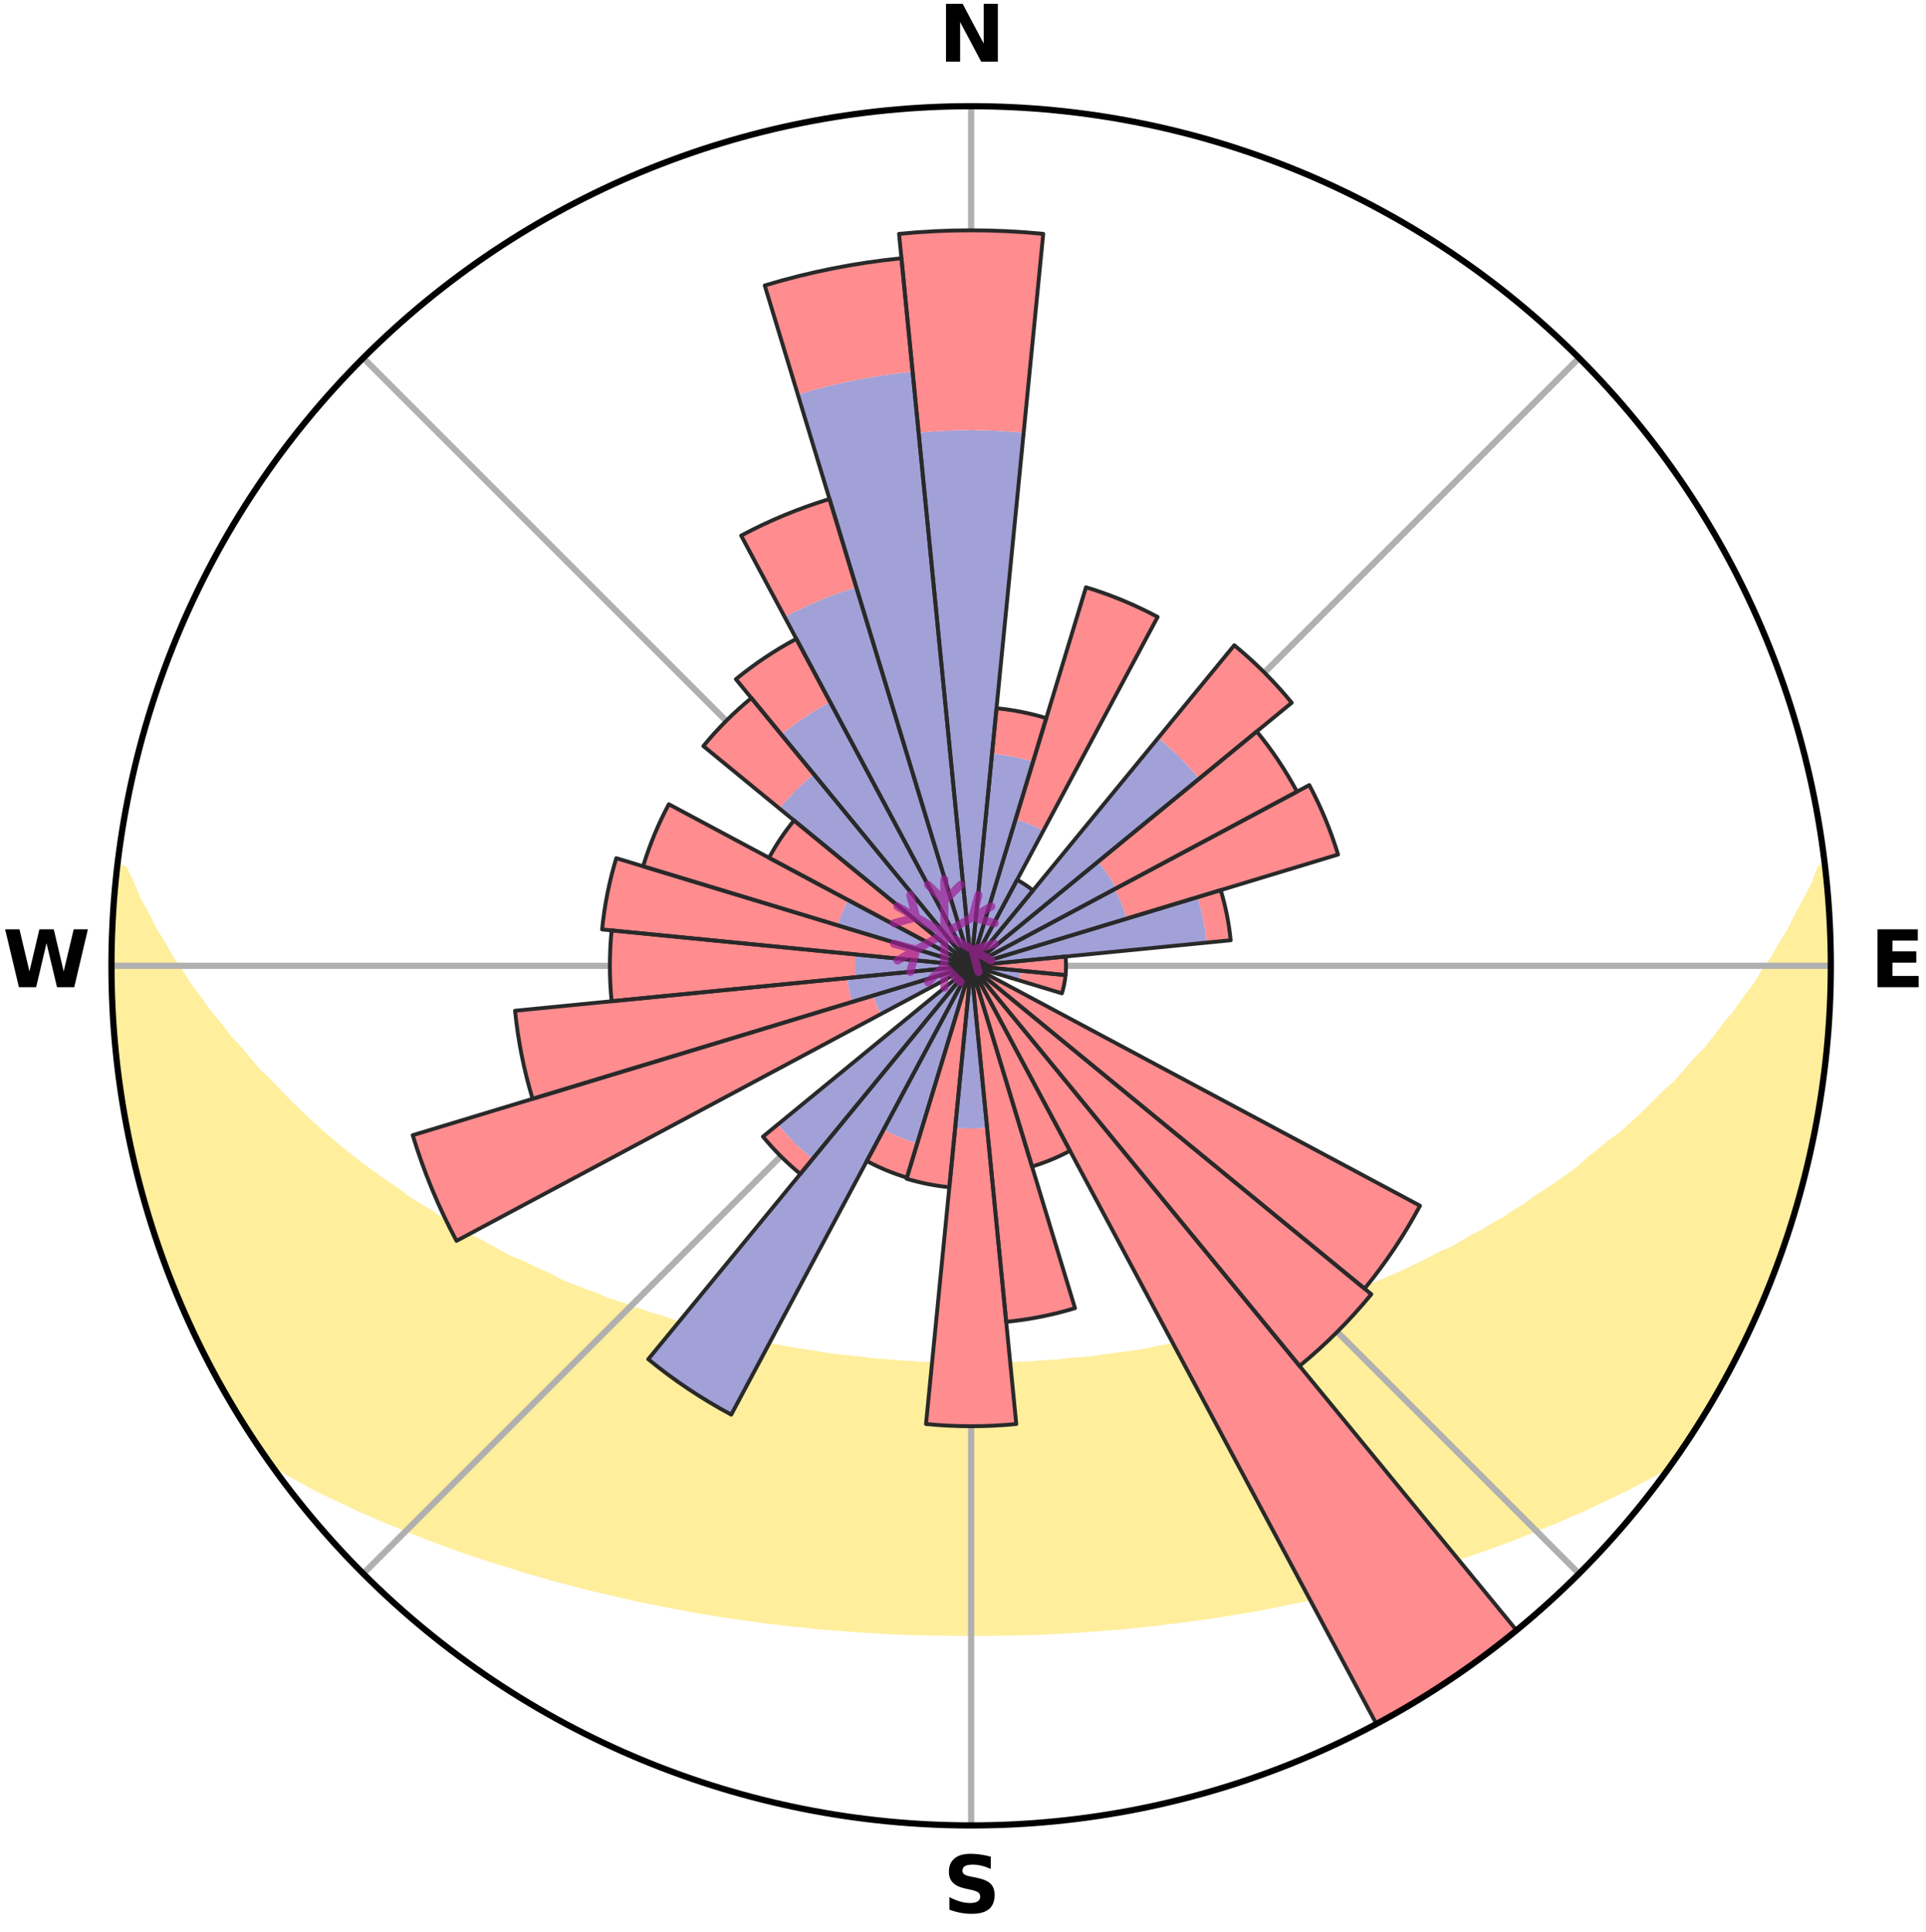 <?xml version="1.0" encoding="utf-8" standalone="no"?>
<!DOCTYPE svg PUBLIC "-//W3C//DTD SVG 1.1//EN"
  "http://www.w3.org/Graphics/SVG/1.1/DTD/svg11.dtd">
<svg xmlns:xlink="http://www.w3.org/1999/xlink" width="248.41pt" height="249.158pt" viewBox="0 0 248.41 249.158" xmlns="http://www.w3.org/2000/svg" version="1.1">
 <title>Ski Rose for Jochgrimm, Passo Oclini</title>
 <defs>
  <style type="text/css">*{stroke-linejoin: round; stroke-linecap: butt}</style>
 </defs>
 <g id="figure_1">
  <g id="patch_1">
   <path d="M 0 249.158 
L 248.41 249.158 
L 248.41 0 
L 0 0 
z
" style="fill: #ffffff"/>
  </g>
  <g id="axes_1">
   <g id="patch_2">
    <path d="M 236.135 124.579 
C 236.135 110.018 233.267 95.599 227.695 82.147 
C 222.122 68.695 213.955 56.471 203.659 46.175 
C 193.363 35.879 181.139 27.711 167.687 22.139 
C 154.235 16.567 139.815 13.699 125.255 13.699 
C 110.694 13.699 96.275 16.567 82.823 22.139 
C 69.371 27.711 57.147 35.879 46.851 46.175 
C 36.555 56.471 28.387 68.695 22.815 82.147 
C 17.243 95.599 14.375 110.018 14.375 124.579 
C 14.375 139.14 17.243 153.559 22.815 167.011 
C 28.387 180.463 36.555 192.687 46.851 202.983 
C 57.147 213.279 69.371 221.447 82.823 227.019 
C 96.275 232.591 110.694 235.459 125.255 235.459 
C 139.815 235.459 154.235 232.591 167.687 227.019 
C 181.139 221.447 193.363 213.279 203.659 202.983 
C 213.955 192.687 222.122 180.463 227.695 167.011 
C 233.267 153.559 236.135 139.14 236.135 124.579 
M 125.255 124.579 
C 125.255 124.579 125.255 124.579 125.255 124.579 
C 125.255 124.579 125.255 124.579 125.255 124.579 
C 125.255 124.579 125.255 124.579 125.255 124.579 
C 125.255 124.579 125.255 124.579 125.255 124.579 
C 125.255 124.579 125.255 124.579 125.255 124.579 
C 125.255 124.579 125.255 124.579 125.255 124.579 
C 125.255 124.579 125.255 124.579 125.255 124.579 
C 125.255 124.579 125.255 124.579 125.255 124.579 
C 125.255 124.579 125.255 124.579 125.255 124.579 
C 125.255 124.579 125.255 124.579 125.255 124.579 
C 125.255 124.579 125.255 124.579 125.255 124.579 
C 125.255 124.579 125.255 124.579 125.255 124.579 
C 125.255 124.579 125.255 124.579 125.255 124.579 
C 125.255 124.579 125.255 124.579 125.255 124.579 
C 125.255 124.579 125.255 124.579 125.255 124.579 
C 125.255 124.579 125.255 124.579 125.255 124.579 
z
" style="fill: #ffffff"/>
   </g>
   <g id="PolyCollection_1">
    <defs>
     <path id="m6c3d302665" d="M 235.412 -137.13 
L 234.858 -137.067 
L 234.105 -135.06 
L 233.085 -133.065 
L 231.999 -131.108 
L 231.068 -129.199 
L 229.885 -127.319 
L 228.872 -125.483 
L 227.612 -123.686 
L 226.529 -121.927 
L 225.204 -120.215 
L 224.06 -118.536 
L 222.678 -116.912 
L 221.48 -115.314 
L 220.258 -113.755 
L 218.804 -112.263 
L 217.537 -110.787 
L 216.25 -109.352 
L 214.739 -107.994 
L 213.416 -106.643 
L 212.077 -105.331 
L 210.723 -104.06 
L 209.355 -102.829 
L 207.778 -101.693 
L 206.389 -100.546 
L 204.991 -99.438 
L 203.774 -98.307 
L 202.358 -97.275 
L 200.936 -96.283 
L 199.51 -95.329 
L 198.08 -94.414 
L 196.827 -93.459 
L 195.391 -92.616 
L 194.129 -91.728 
L 192.692 -90.956 
L 191.425 -90.133 
L 189.991 -89.43 
L 188.722 -88.671 
L 187.453 -87.941 
L 186.03 -87.336 
L 184.765 -86.667 
L 183.502 -86.026 
L 182.241 -85.413 
L 180.984 -84.828 
L 179.731 -84.269 
L 178.483 -83.736 
L 177.24 -83.228 
L 176.129 -82.641 
L 174.895 -82.182 
L 173.669 -81.746 
L 172.45 -81.332 
L 171.352 -80.835 
L 170.147 -80.464 
L 169.055 -80.008 
L 167.865 -79.677 
L 166.782 -79.26 
L 165.609 -78.967 
L 164.537 -78.586 
L 163.382 -78.327 
L 162.321 -77.981 
L 161.264 -77.651 
L 160.137 -77.438 
L 159.093 -77.139 
L 158.054 -76.855 
L 157.021 -76.586 
L 155.993 -76.33 
L 154.97 -76.088 
L 153.953 -75.859 
L 152.89 -75.733 
L 151.888 -75.527 
L 150.891 -75.332 
L 149.901 -75.147 
L 148.915 -74.973 
L 147.972 -74.73 
L 146.996 -74.578 
L 146.025 -74.435 
L 145.06 -74.301 
L 144.1 -74.175 
L 143.146 -74.057 
L 142.196 -73.946 
L 141.271 -73.782 
L 140.329 -73.688 
L 139.392 -73.6 
L 138.46 -73.519 
L 137.532 -73.442 
L 136.617 -73.327 
L 135.695 -73.265 
L 134.776 -73.208 
L 133.86 -73.155 
L 132.952 -73.076 
L 132.041 -73.036 
L 131.132 -72.999 
L 130.226 -72.947 
L 129.32 -72.922 
L 128.416 -72.9 
L 127.512 -72.873 
L 126.609 -72.863 
L 125.706 -72.855 
L 124.803 -72.855 
L 123.901 -72.867 
L 122.998 -72.882 
L 122.094 -72.9 
L 121.189 -72.922 
L 120.285 -72.966 
L 119.378 -73 
L 118.469 -73.036 
L 117.562 -73.107 
L 116.65 -73.156 
L 115.734 -73.209 
L 114.823 -73.306 
L 113.903 -73.372 
L 112.978 -73.443 
L 112.05 -73.52 
L 111.132 -73.655 
L 110.197 -73.746 
L 109.258 -73.844 
L 108.314 -73.948 
L 107.365 -74.059 
L 106.41 -74.177 
L 105.479 -74.374 
L 104.516 -74.512 
L 103.548 -74.657 
L 102.575 -74.812 
L 101.595 -74.976 
L 100.61 -75.15 
L 99.62 -75.334 
L 98.623 -75.53 
L 97.621 -75.736 
L 96.613 -75.955 
L 95.599 -76.186 
L 94.58 -76.429 
L 93.555 -76.686 
L 92.525 -76.957 
L 91.419 -77.143 
L 90.376 -77.442 
L 89.327 -77.757 
L 88.274 -78.088 
L 87.131 -78.332 
L 86.066 -78.695 
L 84.997 -79.076 
L 83.829 -79.37 
L 82.75 -79.788 
L 81.564 -80.119 
L 80.476 -80.575 
L 79.276 -80.946 
L 78.066 -81.338 
L 76.966 -81.857 
L 75.744 -82.293 
L 74.515 -82.752 
L 73.279 -83.235 
L 72.036 -83.743 
L 70.925 -84.377 
L 69.676 -84.935 
L 68.423 -85.52 
L 67.167 -86.131 
L 65.758 -86.675 
L 64.493 -87.344 
L 63.228 -88.043 
L 61.963 -88.77 
L 60.535 -89.439 
L 59.269 -90.229 
L 58.005 -91.05 
L 56.573 -91.819 
L 55.314 -92.705 
L 53.883 -93.546 
L 52.452 -94.423 
L 51.207 -95.411 
L 49.784 -96.362 
L 48.366 -97.351 
L 46.954 -98.38 
L 45.549 -99.448 
L 44.152 -100.555 
L 42.764 -101.702 
L 41.388 -102.89 
L 40.023 -104.117 
L 38.673 -105.384 
L 37.337 -106.692 
L 36.017 -108.04 
L 34.715 -109.428 
L 33.225 -110.825 
L 31.961 -112.297 
L 30.719 -113.808 
L 29.291 -115.339 
L 28.095 -116.932 
L 26.716 -118.552 
L 25.575 -120.227 
L 24.252 -121.934 
L 23.171 -123.688 
L 21.913 -125.481 
L 20.901 -127.312 
L 19.719 -129.187 
L 18.787 -131.091 
L 17.699 -133.044 
L 16.87 -135.015 
L 15.914 -137.037 
L 15.11 -137.129 
L 15.11 -137.129 
L 14.964 -135.199 
L 14.732 -133.277 
L 14.652 -131.344 
L 14.486 -129.415 
L 14.472 -127.48 
L 14.423 -125.546 
L 14.541 -123.613 
L 14.438 -121.677 
L 14.552 -119.746 
L 14.583 -117.81 
L 14.76 -115.883 
L 14.967 -113.96 
L 15.096 -112.028 
L 15.365 -110.112 
L 15.663 -108.201 
L 15.991 -106.295 
L 16.249 -104.376 
L 16.637 -102.481 
L 17.056 -100.592 
L 17.503 -98.71 
L 17.98 -96.836 
L 18.487 -94.97 
L 19.024 -93.112 
L 19.59 -91.263 
L 20.187 -89.424 
L 20.813 -87.594 
L 21.471 -85.776 
L 22.158 -83.968 
L 22.877 -82.173 
L 23.628 -80.39 
L 24.41 -78.621 
L 25.225 -76.867 
L 26.073 -75.129 
L 26.965 -73.412 
L 27.826 -71.679 
L 28.789 -70.001 
L 29.74 -68.317 
L 30.744 -66.663 
L 31.751 -65.01 
L 32.803 -63.387 
L 33.884 -61.781 
L 35.302 -60.416 
L 37.123 -59.365 
L 38.96 -58.363 
L 40.751 -57.362 
L 42.615 -56.456 
L 44.477 -55.588 
L 46.282 -54.71 
L 48.147 -53.923 
L 49.95 -53.117 
L 51.802 -52.397 
L 53.597 -51.659 
L 55.387 -50.954 
L 57.172 -50.279 
L 58.95 -49.635 
L 60.722 -49.02 
L 62.486 -48.434 
L 64.242 -47.875 
L 65.99 -47.343 
L 67.693 -46.788 
L 69.424 -46.307 
L 71.109 -45.797 
L 72.823 -45.363 
L 74.497 -44.905 
L 76.161 -44.465 
L 77.847 -44.096 
L 79.498 -43.704 
L 81.138 -43.326 
L 82.774 -42.974 
L 84.399 -42.635 
L 86.02 -42.321 
L 87.629 -42.017 
L 89.216 -41.695 
L 90.815 -41.433 
L 92.403 -41.18 
L 93.972 -40.91 
L 95.55 -40.695 
L 97.118 -40.487 
L 98.67 -40.264 
L 100.228 -40.091 
L 101.771 -39.898 
L 103.315 -39.743 
L 104.848 -39.579 
L 106.377 -39.429 
L 107.908 -39.318 
L 109.429 -39.193 
L 110.948 -39.082 
L 112.464 -38.996 
L 113.976 -38.909 
L 115.485 -38.834 
L 116.993 -38.772 
L 118.499 -38.735 
L 120.002 -38.695 
L 121.504 -38.668 
L 123.005 -38.651 
L 124.505 -38.645 
L 126.005 -38.645 
L 127.505 -38.651 
L 129.006 -38.668 
L 130.508 -38.696 
L 132.012 -38.723 
L 133.517 -38.773 
L 135.024 -38.836 
L 136.533 -38.911 
L 138.045 -38.998 
L 139.562 -39.084 
L 141.08 -39.195 
L 142.601 -39.32 
L 144.132 -39.431 
L 145.661 -39.582 
L 147.194 -39.746 
L 148.738 -39.902 
L 150.28 -40.094 
L 151.838 -40.268 
L 153.391 -40.49 
L 154.958 -40.699 
L 156.536 -40.914 
L 158.105 -41.184 
L 159.693 -41.438 
L 161.292 -41.699 
L 162.895 -41.985 
L 164.488 -42.326 
L 166.108 -42.64 
L 167.733 -42.979 
L 169.369 -43.331 
L 171.009 -43.709 
L 172.685 -44.058 
L 174.346 -44.47 
L 176.009 -44.911 
L 177.683 -45.368 
L 179.397 -45.802 
L 181.082 -46.313 
L 182.813 -46.794 
L 184.516 -47.349 
L 186.263 -47.881 
L 188.019 -48.44 
L 189.783 -49.026 
L 191.555 -49.641 
L 193.333 -50.285 
L 195.118 -50.959 
L 196.908 -51.665 
L 198.702 -52.402 
L 200.553 -53.123 
L 202.356 -53.929 
L 204.221 -54.715 
L 206.027 -55.594 
L 207.888 -56.462 
L 209.752 -57.367 
L 211.603 -58.322 
L 213.445 -59.322 
L 215.261 -60.378 
L 216.62 -61.786 
L 217.703 -63.389 
L 218.756 -65.012 
L 219.735 -66.682 
L 220.775 -68.313 
L 221.736 -69.993 
L 222.643 -71.701 
L 223.559 -73.405 
L 224.423 -75.136 
L 225.333 -76.844 
L 226.116 -78.614 
L 226.924 -80.372 
L 227.626 -82.176 
L 228.386 -83.955 
L 229.098 -85.754 
L 229.763 -87.571 
L 230.381 -89.404 
L 230.952 -91.253 
L 231.535 -93.097 
L 232.007 -94.974 
L 232.558 -96.829 
L 232.989 -98.714 
L 233.503 -100.581 
L 233.798 -102.496 
L 234.199 -104.387 
L 234.593 -106.282 
L 234.766 -108.213 
L 235.079 -110.12 
L 235.334 -112.037 
L 235.572 -113.957 
L 235.771 -115.881 
L 235.92 -117.811 
L 235.872 -119.749 
L 235.95 -121.68 
L 236.004 -123.613 
L 236.022 -125.546 
L 236.006 -127.479 
L 235.948 -129.412 
L 235.865 -131.344 
L 235.749 -133.275 
L 235.591 -135.203 
L 235.412 -137.13 
z
" style="stroke: #ffee9c"/>
    </defs>
    <g clip-path="url(#pe219926597)">
     <use xlink:href="#m6c3d302665" x="0" y="249.158" style="fill: #ffee9c; stroke: #ffee9c"/>
    </g>
   </g>
   <g id="matplotlib.axis_1">
    <g id="xtick_1">
     <g id="line2d_1">
      <path d="M 125.255 124.579 
L 125.255 13.699 
" clip-path="url(#pe219926597)" style="fill: none; stroke: #b0b0b0; stroke-width: 0.8; stroke-linecap: square"/>
     </g>
     <g id="text_1">
      <!-- N -->
      <g transform="translate(121.07 7.958) scale(0.1 -0.1)">
       <defs>
        <path id="DejaVuSans-Bold-4e" d="M 588 4666 
L 1931 4666 
L 3628 1466 
L 3628 4666 
L 4769 4666 
L 4769 0 
L 3425 0 
L 1728 3200 
L 1728 0 
L 588 0 
L 588 4666 
z
" transform="scale(0.016)"/>
       </defs>
       <use xlink:href="#DejaVuSans-Bold-4e"/>
      </g>
     </g>
    </g>
    <g id="xtick_2">
     <g id="line2d_2">
      <path d="M 125.255 124.579 
L 203.659 46.175 
" clip-path="url(#pe219926597)" style="fill: none; stroke: #b0b0b0; stroke-width: 0.8; stroke-linecap: square"/>
     </g>
    </g>
    <g id="xtick_3">
     <g id="line2d_3">
      <path d="M 125.255 124.579 
L 236.135 124.579 
" clip-path="url(#pe219926597)" style="fill: none; stroke: #b0b0b0; stroke-width: 0.8; stroke-linecap: square"/>
     </g>
     <g id="text_2">
      <!-- E -->
      <g transform="translate(241.219 127.338) scale(0.1 -0.1)">
       <defs>
        <path id="DejaVuSans-Bold-45" d="M 588 4666 
L 3834 4666 
L 3834 3756 
L 1791 3756 
L 1791 2888 
L 3713 2888 
L 3713 1978 
L 1791 1978 
L 1791 909 
L 3903 909 
L 3903 0 
L 588 0 
L 588 4666 
z
" transform="scale(0.016)"/>
       </defs>
       <use xlink:href="#DejaVuSans-Bold-45"/>
      </g>
     </g>
    </g>
    <g id="xtick_4">
     <g id="line2d_4">
      <path d="M 125.255 124.579 
L 203.659 202.983 
" clip-path="url(#pe219926597)" style="fill: none; stroke: #b0b0b0; stroke-width: 0.8; stroke-linecap: square"/>
     </g>
    </g>
    <g id="xtick_5">
     <g id="line2d_5">
      <path d="M 125.255 124.579 
L 125.255 235.459 
" clip-path="url(#pe219926597)" style="fill: none; stroke: #b0b0b0; stroke-width: 0.8; stroke-linecap: square"/>
     </g>
     <g id="text_3">
      <!-- S -->
      <g transform="translate(121.654 246.718) scale(0.1 -0.1)">
       <defs>
        <path id="DejaVuSans-Bold-53" d="M 3834 4519 
L 3834 3531 
Q 3450 3703 3084 3790 
Q 2719 3878 2394 3878 
Q 1963 3878 1756 3759 
Q 1550 3641 1550 3391 
Q 1550 3203 1689 3098 
Q 1828 2994 2194 2919 
L 2706 2816 
Q 3484 2659 3812 2340 
Q 4141 2022 4141 1434 
Q 4141 663 3683 286 
Q 3225 -91 2284 -91 
Q 1841 -91 1394 -6 
Q 947 78 500 244 
L 500 1259 
Q 947 1022 1364 901 
Q 1781 781 2169 781 
Q 2563 781 2772 912 
Q 2981 1044 2981 1288 
Q 2981 1506 2839 1625 
Q 2697 1744 2272 1838 
L 1806 1941 
Q 1106 2091 782 2419 
Q 459 2747 459 3303 
Q 459 4000 909 4375 
Q 1359 4750 2203 4750 
Q 2588 4750 2994 4692 
Q 3400 4634 3834 4519 
z
" transform="scale(0.016)"/>
       </defs>
       <use xlink:href="#DejaVuSans-Bold-53"/>
      </g>
     </g>
    </g>
    <g id="xtick_6">
     <g id="line2d_6">
      <path d="M 125.255 124.579 
L 46.851 202.983 
" clip-path="url(#pe219926597)" style="fill: none; stroke: #b0b0b0; stroke-width: 0.8; stroke-linecap: square"/>
     </g>
    </g>
    <g id="xtick_7">
     <g id="line2d_7">
      <path d="M 125.255 124.579 
L 14.375 124.579 
" clip-path="url(#pe219926597)" style="fill: none; stroke: #b0b0b0; stroke-width: 0.8; stroke-linecap: square"/>
     </g>
     <g id="text_4">
      <!-- W -->
      <g transform="translate(0.36 127.338) scale(0.1 -0.1)">
       <defs>
        <path id="DejaVuSans-Bold-57" d="M 191 4666 
L 1344 4666 
L 2150 1275 
L 2950 4666 
L 4109 4666 
L 4909 1275 
L 5716 4666 
L 6859 4666 
L 5759 0 
L 4372 0 
L 3525 3547 
L 2688 0 
L 1300 0 
L 191 4666 
z
" transform="scale(0.016)"/>
       </defs>
       <use xlink:href="#DejaVuSans-Bold-57"/>
      </g>
     </g>
    </g>
    <g id="xtick_8">
     <g id="line2d_8">
      <path d="M 125.255 124.579 
L 46.851 46.175 
" clip-path="url(#pe219926597)" style="fill: none; stroke: #b0b0b0; stroke-width: 0.8; stroke-linecap: square"/>
     </g>
    </g>
   </g>
   <g id="matplotlib.axis_2"/>
   <g id="patch_3">
    <path d="M 125.255 124.579 
C 125.255 124.579 125.255 124.579 125.255 124.579 
C 125.255 124.579 125.255 124.579 125.255 124.579 
L 125.255 124.579 
C 125.255 124.579 125.255 124.579 125.255 124.579 
C 125.255 124.579 125.255 124.579 125.255 124.579 
z
" clip-path="url(#pe219926597)" style="fill: #d9d9d9"/>
   </g>
   <g id="patch_4">
    <path d="M 125.255 124.579 
C 125.255 124.579 125.255 124.579 125.255 124.579 
C 125.255 124.579 125.255 124.579 125.255 124.579 
L 125.255 124.579 
C 125.255 124.579 125.255 124.579 125.255 124.579 
C 125.255 124.579 125.255 124.579 125.255 124.579 
z
" clip-path="url(#pe219926597)" style="fill: #d9d9d9"/>
   </g>
   <g id="patch_5">
    <path d="M 125.255 124.579 
C 125.255 124.579 125.255 124.579 125.255 124.579 
C 125.255 124.579 125.255 124.579 125.255 124.579 
L 125.255 124.579 
C 125.255 124.579 125.255 124.579 125.255 124.579 
C 125.255 124.579 125.255 124.579 125.255 124.579 
z
" clip-path="url(#pe219926597)" style="fill: #d9d9d9"/>
   </g>
   <g id="patch_6">
    <path d="M 125.255 124.579 
C 125.255 124.579 125.255 124.579 125.255 124.579 
C 125.255 124.579 125.255 124.579 125.255 124.579 
L 125.255 124.579 
C 125.255 124.579 125.255 124.579 125.255 124.579 
C 125.255 124.579 125.255 124.579 125.255 124.579 
z
" clip-path="url(#pe219926597)" style="fill: #d9d9d9"/>
   </g>
   <g id="patch_7">
    <path d="M 125.255 124.579 
C 125.255 124.579 125.255 124.579 125.255 124.579 
C 125.255 124.579 125.255 124.579 125.255 124.579 
L 125.255 124.579 
C 125.255 124.579 125.255 124.579 125.255 124.579 
C 125.255 124.579 125.255 124.579 125.255 124.579 
z
" clip-path="url(#pe219926597)" style="fill: #d9d9d9"/>
   </g>
   <g id="patch_8">
    <path d="M 125.255 124.579 
C 125.255 124.579 125.255 124.579 125.255 124.579 
C 125.255 124.579 125.255 124.579 125.255 124.579 
L 125.255 124.579 
C 125.255 124.579 125.255 124.579 125.255 124.579 
C 125.255 124.579 125.255 124.579 125.255 124.579 
z
" clip-path="url(#pe219926597)" style="fill: #d9d9d9"/>
   </g>
   <g id="patch_9">
    <path d="M 125.255 124.579 
C 125.255 124.579 125.255 124.579 125.255 124.579 
C 125.255 124.579 125.255 124.579 125.255 124.579 
L 125.255 124.579 
C 125.255 124.579 125.255 124.579 125.255 124.579 
C 125.255 124.579 125.255 124.579 125.255 124.579 
z
" clip-path="url(#pe219926597)" style="fill: #d9d9d9"/>
   </g>
   <g id="patch_10">
    <path d="M 125.255 124.579 
C 125.255 124.579 125.255 124.579 125.255 124.579 
C 125.255 124.579 125.255 124.579 125.255 124.579 
L 125.255 124.579 
C 125.255 124.579 125.255 124.579 125.255 124.579 
C 125.255 124.579 125.255 124.579 125.255 124.579 
z
" clip-path="url(#pe219926597)" style="fill: #d9d9d9"/>
   </g>
   <g id="patch_11">
    <path d="M 125.255 124.579 
C 125.255 124.579 125.255 124.579 125.255 124.579 
C 125.255 124.579 125.255 124.579 125.255 124.579 
L 125.255 124.579 
C 125.255 124.579 125.255 124.579 125.255 124.579 
C 125.255 124.579 125.255 124.579 125.255 124.579 
z
" clip-path="url(#pe219926597)" style="fill: #d9d9d9"/>
   </g>
   <g id="patch_12">
    <path d="M 125.255 124.579 
C 125.255 124.579 125.255 124.579 125.255 124.579 
C 125.255 124.579 125.255 124.579 125.255 124.579 
L 125.255 124.579 
C 125.255 124.579 125.255 124.579 125.255 124.579 
C 125.255 124.579 125.255 124.579 125.255 124.579 
z
" clip-path="url(#pe219926597)" style="fill: #d9d9d9"/>
   </g>
   <g id="patch_13">
    <path d="M 125.255 124.579 
C 125.255 124.579 125.255 124.579 125.255 124.579 
C 125.255 124.579 125.255 124.579 125.255 124.579 
L 125.255 124.579 
C 125.255 124.579 125.255 124.579 125.255 124.579 
C 125.255 124.579 125.255 124.579 125.255 124.579 
z
" clip-path="url(#pe219926597)" style="fill: #d9d9d9"/>
   </g>
   <g id="patch_14">
    <path d="M 125.255 124.579 
C 125.255 124.579 125.255 124.579 125.255 124.579 
C 125.255 124.579 125.255 124.579 125.255 124.579 
L 125.255 124.579 
C 125.255 124.579 125.255 124.579 125.255 124.579 
C 125.255 124.579 125.255 124.579 125.255 124.579 
z
" clip-path="url(#pe219926597)" style="fill: #d9d9d9"/>
   </g>
   <g id="patch_15">
    <path d="M 125.255 124.579 
C 125.255 124.579 125.255 124.579 125.255 124.579 
C 125.255 124.579 125.255 124.579 125.255 124.579 
L 125.255 124.579 
C 125.255 124.579 125.255 124.579 125.255 124.579 
C 125.255 124.579 125.255 124.579 125.255 124.579 
z
" clip-path="url(#pe219926597)" style="fill: #d9d9d9"/>
   </g>
   <g id="patch_16">
    <path d="M 125.255 124.579 
C 125.255 124.579 125.255 124.579 125.255 124.579 
C 125.255 124.579 125.255 124.579 125.255 124.579 
L 125.255 124.579 
C 125.255 124.579 125.255 124.579 125.255 124.579 
C 125.255 124.579 125.255 124.579 125.255 124.579 
z
" clip-path="url(#pe219926597)" style="fill: #d9d9d9"/>
   </g>
   <g id="patch_17">
    <path d="M 125.255 124.579 
C 125.255 124.579 125.255 124.579 125.255 124.579 
C 125.255 124.579 125.255 124.579 125.255 124.579 
L 125.255 124.579 
C 125.255 124.579 125.255 124.579 125.255 124.579 
C 125.255 124.579 125.255 124.579 125.255 124.579 
z
" clip-path="url(#pe219926597)" style="fill: #d9d9d9"/>
   </g>
   <g id="patch_18">
    <path d="M 125.255 124.579 
C 125.255 124.579 125.255 124.579 125.255 124.579 
C 125.255 124.579 125.255 124.579 125.255 124.579 
L 125.255 124.579 
C 125.255 124.579 125.255 124.579 125.255 124.579 
C 125.255 124.579 125.255 124.579 125.255 124.579 
z
" clip-path="url(#pe219926597)" style="fill: #d9d9d9"/>
   </g>
   <g id="patch_19">
    <path d="M 125.255 124.579 
C 125.255 124.579 125.255 124.579 125.255 124.579 
C 125.255 124.579 125.255 124.579 125.255 124.579 
L 125.255 124.579 
C 125.255 124.579 125.255 124.579 125.255 124.579 
C 125.255 124.579 125.255 124.579 125.255 124.579 
z
" clip-path="url(#pe219926597)" style="fill: #d9d9d9"/>
   </g>
   <g id="patch_20">
    <path d="M 125.255 124.579 
C 125.255 124.579 125.255 124.579 125.255 124.579 
C 125.255 124.579 125.255 124.579 125.255 124.579 
L 125.255 124.579 
C 125.255 124.579 125.255 124.579 125.255 124.579 
C 125.255 124.579 125.255 124.579 125.255 124.579 
z
" clip-path="url(#pe219926597)" style="fill: #d9d9d9"/>
   </g>
   <g id="patch_21">
    <path d="M 125.255 124.579 
C 125.255 124.579 125.255 124.579 125.255 124.579 
C 125.255 124.579 125.255 124.579 125.255 124.579 
L 125.255 124.579 
C 125.255 124.579 125.255 124.579 125.255 124.579 
C 125.255 124.579 125.255 124.579 125.255 124.579 
z
" clip-path="url(#pe219926597)" style="fill: #d9d9d9"/>
   </g>
   <g id="patch_22">
    <path d="M 125.255 124.579 
C 125.255 124.579 125.255 124.579 125.255 124.579 
C 125.255 124.579 125.255 124.579 125.255 124.579 
L 125.255 124.579 
C 125.255 124.579 125.255 124.579 125.255 124.579 
C 125.255 124.579 125.255 124.579 125.255 124.579 
z
" clip-path="url(#pe219926597)" style="fill: #d9d9d9"/>
   </g>
   <g id="patch_23">
    <path d="M 125.255 124.579 
C 125.255 124.579 125.255 124.579 125.255 124.579 
C 125.255 124.579 125.255 124.579 125.255 124.579 
L 125.255 124.579 
C 125.255 124.579 125.255 124.579 125.255 124.579 
C 125.255 124.579 125.255 124.579 125.255 124.579 
z
" clip-path="url(#pe219926597)" style="fill: #d9d9d9"/>
   </g>
   <g id="patch_24">
    <path d="M 125.255 124.579 
C 125.255 124.579 125.255 124.579 125.255 124.579 
C 125.255 124.579 125.255 124.579 125.255 124.579 
L 125.255 124.579 
C 125.255 124.579 125.255 124.579 125.255 124.579 
C 125.255 124.579 125.255 124.579 125.255 124.579 
z
" clip-path="url(#pe219926597)" style="fill: #d9d9d9"/>
   </g>
   <g id="patch_25">
    <path d="M 125.255 124.579 
C 125.255 124.579 125.255 124.579 125.255 124.579 
C 125.255 124.579 125.255 124.579 125.255 124.579 
L 125.255 124.579 
C 125.255 124.579 125.255 124.579 125.255 124.579 
C 125.255 124.579 125.255 124.579 125.255 124.579 
z
" clip-path="url(#pe219926597)" style="fill: #d9d9d9"/>
   </g>
   <g id="patch_26">
    <path d="M 125.255 124.579 
C 125.255 124.579 125.255 124.579 125.255 124.579 
C 125.255 124.579 125.255 124.579 125.255 124.579 
L 125.255 124.579 
C 125.255 124.579 125.255 124.579 125.255 124.579 
C 125.255 124.579 125.255 124.579 125.255 124.579 
z
" clip-path="url(#pe219926597)" style="fill: #d9d9d9"/>
   </g>
   <g id="patch_27">
    <path d="M 125.255 124.579 
C 125.255 124.579 125.255 124.579 125.255 124.579 
C 125.255 124.579 125.255 124.579 125.255 124.579 
L 125.255 124.579 
C 125.255 124.579 125.255 124.579 125.255 124.579 
C 125.255 124.579 125.255 124.579 125.255 124.579 
z
" clip-path="url(#pe219926597)" style="fill: #d9d9d9"/>
   </g>
   <g id="patch_28">
    <path d="M 125.255 124.579 
C 125.255 124.579 125.255 124.579 125.255 124.579 
C 125.255 124.579 125.255 124.579 125.255 124.579 
L 125.255 124.579 
C 125.255 124.579 125.255 124.579 125.255 124.579 
C 125.255 124.579 125.255 124.579 125.255 124.579 
z
" clip-path="url(#pe219926597)" style="fill: #d9d9d9"/>
   </g>
   <g id="patch_29">
    <path d="M 125.255 124.579 
C 125.255 124.579 125.255 124.579 125.255 124.579 
C 125.255 124.579 125.255 124.579 125.255 124.579 
L 125.255 124.579 
C 125.255 124.579 125.255 124.579 125.255 124.579 
C 125.255 124.579 125.255 124.579 125.255 124.579 
z
" clip-path="url(#pe219926597)" style="fill: #d9d9d9"/>
   </g>
   <g id="patch_30">
    <path d="M 125.255 124.579 
C 125.255 124.579 125.255 124.579 125.255 124.579 
C 125.255 124.579 125.255 124.579 125.255 124.579 
L 125.255 124.579 
C 125.255 124.579 125.255 124.579 125.255 124.579 
C 125.255 124.579 125.255 124.579 125.255 124.579 
z
" clip-path="url(#pe219926597)" style="fill: #d9d9d9"/>
   </g>
   <g id="patch_31">
    <path d="M 125.255 124.579 
C 125.255 124.579 125.255 124.579 125.255 124.579 
C 125.255 124.579 125.255 124.579 125.255 124.579 
L 125.255 124.579 
C 125.255 124.579 125.255 124.579 125.255 124.579 
C 125.255 124.579 125.255 124.579 125.255 124.579 
z
" clip-path="url(#pe219926597)" style="fill: #d9d9d9"/>
   </g>
   <g id="patch_32">
    <path d="M 125.255 124.579 
C 125.255 124.579 125.255 124.579 125.255 124.579 
C 125.255 124.579 125.255 124.579 125.255 124.579 
L 125.255 124.579 
C 125.255 124.579 125.255 124.579 125.255 124.579 
C 125.255 124.579 125.255 124.579 125.255 124.579 
z
" clip-path="url(#pe219926597)" style="fill: #d9d9d9"/>
   </g>
   <g id="patch_33">
    <path d="M 125.255 124.579 
C 125.255 124.579 125.255 124.579 125.255 124.579 
C 125.255 124.579 125.255 124.579 125.255 124.579 
L 125.255 124.579 
C 125.255 124.579 125.255 124.579 125.255 124.579 
C 125.255 124.579 125.255 124.579 125.255 124.579 
z
" clip-path="url(#pe219926597)" style="fill: #d9d9d9"/>
   </g>
   <g id="patch_34">
    <path d="M 125.255 124.579 
C 125.255 124.579 125.255 124.579 125.255 124.579 
C 125.255 124.579 125.255 124.579 125.255 124.579 
L 125.255 124.579 
C 125.255 124.579 125.255 124.579 125.255 124.579 
C 125.255 124.579 125.255 124.579 125.255 124.579 
z
" clip-path="url(#pe219926597)" style="fill: #d9d9d9"/>
   </g>
   <g id="patch_35">
    <path d="M 125.255 124.579 
C 125.255 124.579 125.255 124.579 125.255 124.579 
C 125.255 124.579 125.255 124.579 125.255 124.579 
L 132.028 55.813 
C 129.777 55.591 127.517 55.48 125.255 55.48 
C 122.993 55.48 120.733 55.591 118.482 55.813 
z
" clip-path="url(#pe219926597)" style="fill: #a1a1d8"/>
   </g>
   <g id="patch_36">
    <path d="M 125.255 124.579 
C 125.255 124.579 125.255 124.579 125.255 124.579 
C 125.255 124.579 125.255 124.579 125.255 124.579 
L 133.241 98.251 
C 132.38 97.989 131.506 97.77 130.622 97.595 
C 129.739 97.419 128.848 97.287 127.952 97.199 
z
" clip-path="url(#pe219926597)" style="fill: #a1a1d8"/>
   </g>
   <g id="patch_37">
    <path d="M 125.255 124.579 
C 125.255 124.579 125.255 124.579 125.255 124.579 
C 125.255 124.579 125.255 124.579 125.255 124.579 
L 134.576 107.141 
C 134.005 106.836 133.419 106.559 132.822 106.312 
C 132.224 106.064 131.614 105.846 130.995 105.658 
z
" clip-path="url(#pe219926597)" style="fill: #a1a1d8"/>
   </g>
   <g id="patch_38">
    <path d="M 125.255 124.579 
C 125.255 124.579 125.255 124.579 125.255 124.579 
C 125.255 124.579 125.255 124.579 125.255 124.579 
L 133.23 114.861 
C 132.912 114.6 132.581 114.355 132.239 114.126 
C 131.897 113.897 131.544 113.686 131.181 113.492 
z
" clip-path="url(#pe219926597)" style="fill: #a1a1d8"/>
   </g>
   <g id="patch_39">
    <path d="M 125.255 124.579 
C 125.255 124.579 125.255 124.579 125.255 124.579 
C 125.255 124.579 125.255 124.579 125.255 124.579 
L 154.664 100.444 
C 153.874 99.481 153.037 98.558 152.156 97.678 
C 151.276 96.797 150.353 95.96 149.39 95.17 
z
" clip-path="url(#pe219926597)" style="fill: #a1a1d8"/>
   </g>
   <g id="patch_40">
    <path d="M 125.255 124.579 
C 125.255 124.579 125.255 124.579 125.255 124.579 
C 125.255 124.579 125.255 124.579 125.255 124.579 
L 143.946 114.588 
C 143.619 113.976 143.262 113.381 142.877 112.804 
C 142.492 112.228 142.078 111.67 141.638 111.134 
z
" clip-path="url(#pe219926597)" style="fill: #a1a1d8"/>
   </g>
   <g id="patch_41">
    <path d="M 125.255 124.579 
C 125.255 124.579 125.255 124.579 125.255 124.579 
C 125.255 124.579 125.255 124.579 125.255 124.579 
L 145.348 118.484 
C 145.148 117.826 144.916 117.179 144.653 116.544 
C 144.39 115.909 144.096 115.287 143.772 114.681 
z
" clip-path="url(#pe219926597)" style="fill: #a1a1d8"/>
   </g>
   <g id="patch_42">
    <path d="M 125.255 124.579 
C 125.255 124.579 125.255 124.579 125.255 124.579 
C 125.255 124.579 125.255 124.579 125.255 124.579 
L 155.631 121.587 
C 155.533 120.593 155.386 119.604 155.191 118.624 
C 154.996 117.644 154.753 116.675 154.463 115.719 
z
" clip-path="url(#pe219926597)" style="fill: #a1a1d8"/>
   </g>
   <g id="patch_43">
    <path d="M 125.255 124.579 
C 125.255 124.579 125.255 124.579 125.255 124.579 
C 125.255 124.579 125.255 124.579 125.255 124.579 
L 125.255 124.579 
C 125.255 124.579 125.255 124.579 125.255 124.579 
C 125.255 124.579 125.255 124.579 125.255 124.579 
z
" clip-path="url(#pe219926597)" style="fill: #a1a1d8"/>
   </g>
   <g id="patch_44">
    <path d="M 125.255 124.579 
C 125.255 124.579 125.255 124.579 125.255 124.579 
C 125.255 124.579 125.255 124.579 125.255 124.579 
L 131.426 126.451 
C 131.488 126.249 131.539 126.044 131.58 125.837 
C 131.621 125.63 131.652 125.421 131.673 125.211 
z
" clip-path="url(#pe219926597)" style="fill: #a1a1d8"/>
   </g>
   <g id="patch_45">
    <path d="M 125.255 124.579 
C 125.255 124.579 125.255 124.579 125.255 124.579 
C 125.255 124.579 125.255 124.579 125.255 124.579 
L 125.255 124.579 
C 125.255 124.579 125.255 124.579 125.255 124.579 
C 125.255 124.579 125.255 124.579 125.255 124.579 
z
" clip-path="url(#pe219926597)" style="fill: #a1a1d8"/>
   </g>
   <g id="patch_46">
    <path d="M 125.255 124.579 
C 125.255 124.579 125.255 124.579 125.255 124.579 
C 125.255 124.579 125.255 124.579 125.255 124.579 
L 125.255 124.579 
C 125.255 124.579 125.255 124.579 125.255 124.579 
C 125.255 124.579 125.255 124.579 125.255 124.579 
z
" clip-path="url(#pe219926597)" style="fill: #a1a1d8"/>
   </g>
   <g id="patch_47">
    <path d="M 125.255 124.579 
C 125.255 124.579 125.255 124.579 125.255 124.579 
C 125.255 124.579 125.255 124.579 125.255 124.579 
L 125.255 124.579 
C 125.255 124.579 125.255 124.579 125.255 124.579 
C 125.255 124.579 125.255 124.579 125.255 124.579 
z
" clip-path="url(#pe219926597)" style="fill: #a1a1d8"/>
   </g>
   <g id="patch_48">
    <path d="M 125.255 124.579 
C 125.255 124.579 125.255 124.579 125.255 124.579 
C 125.255 124.579 125.255 124.579 125.255 124.579 
L 125.255 124.579 
C 125.255 124.579 125.255 124.579 125.255 124.579 
C 125.255 124.579 125.255 124.579 125.255 124.579 
z
" clip-path="url(#pe219926597)" style="fill: #a1a1d8"/>
   </g>
   <g id="patch_49">
    <path d="M 125.255 124.579 
C 125.255 124.579 125.255 124.579 125.255 124.579 
C 125.255 124.579 125.255 124.579 125.255 124.579 
L 125.255 124.579 
C 125.255 124.579 125.255 124.579 125.255 124.579 
C 125.255 124.579 125.255 124.579 125.255 124.579 
z
" clip-path="url(#pe219926597)" style="fill: #a1a1d8"/>
   </g>
   <g id="patch_50">
    <path d="M 125.255 124.579 
C 125.255 124.579 125.255 124.579 125.255 124.579 
C 125.255 124.579 125.255 124.579 125.255 124.579 
L 125.255 124.579 
C 125.255 124.579 125.255 124.579 125.255 124.579 
C 125.255 124.579 125.255 124.579 125.255 124.579 
z
" clip-path="url(#pe219926597)" style="fill: #a1a1d8"/>
   </g>
   <g id="patch_51">
    <path d="M 125.255 124.579 
C 125.255 124.579 125.255 124.579 125.255 124.579 
C 125.255 124.579 125.255 124.579 125.255 124.579 
L 123.197 145.475 
C 123.881 145.542 124.568 145.576 125.255 145.576 
C 125.942 145.576 126.629 145.542 127.313 145.475 
z
" clip-path="url(#pe219926597)" style="fill: #a1a1d8"/>
   </g>
   <g id="patch_52">
    <path d="M 125.255 124.579 
C 125.255 124.579 125.255 124.579 125.255 124.579 
C 125.255 124.579 125.255 124.579 125.255 124.579 
L 125.255 124.579 
C 125.255 124.579 125.255 124.579 125.255 124.579 
C 125.255 124.579 125.255 124.579 125.255 124.579 
z
" clip-path="url(#pe219926597)" style="fill: #a1a1d8"/>
   </g>
   <g id="patch_53">
    <path d="M 125.255 124.579 
C 125.255 124.579 125.255 124.579 125.255 124.579 
C 125.255 124.579 125.255 124.579 125.255 124.579 
L 113.961 145.708 
C 114.653 146.077 115.362 146.413 116.087 146.713 
C 116.811 147.013 117.55 147.277 118.3 147.505 
z
" clip-path="url(#pe219926597)" style="fill: #a1a1d8"/>
   </g>
   <g id="patch_54">
    <path d="M 125.255 124.579 
C 125.255 124.579 125.255 124.579 125.255 124.579 
C 125.255 124.579 125.255 124.579 125.255 124.579 
L 83.612 175.321 
C 85.273 176.684 87 177.965 88.786 179.158 
C 90.573 180.352 92.417 181.457 94.311 182.47 
z
" clip-path="url(#pe219926597)" style="fill: #a1a1d8"/>
   </g>
   <g id="patch_55">
    <path d="M 125.255 124.579 
C 125.255 124.579 125.255 124.579 125.255 124.579 
C 125.255 124.579 125.255 124.579 125.255 124.579 
L 100.329 145.035 
C 100.998 145.851 101.707 146.634 102.454 147.38 
C 103.2 148.126 103.983 148.836 104.798 149.505 
z
" clip-path="url(#pe219926597)" style="fill: #a1a1d8"/>
   </g>
   <g id="patch_56">
    <path d="M 125.255 124.579 
C 125.255 124.579 125.255 124.579 125.255 124.579 
C 125.255 124.579 125.255 124.579 125.255 124.579 
L 125.255 124.579 
C 125.255 124.579 125.255 124.579 125.255 124.579 
C 125.255 124.579 125.255 124.579 125.255 124.579 
z
" clip-path="url(#pe219926597)" style="fill: #a1a1d8"/>
   </g>
   <g id="patch_57">
    <path d="M 125.255 124.579 
C 125.255 124.579 125.255 124.579 125.255 124.579 
C 125.255 124.579 125.255 124.579 125.255 124.579 
L 112.607 128.416 
C 112.733 128.83 112.879 129.237 113.044 129.637 
C 113.21 130.037 113.395 130.428 113.599 130.809 
z
" clip-path="url(#pe219926597)" style="fill: #a1a1d8"/>
   </g>
   <g id="patch_58">
    <path d="M 125.255 124.579 
C 125.255 124.579 125.255 124.579 125.255 124.579 
C 125.255 124.579 125.255 124.579 125.255 124.579 
L 109.274 126.153 
C 109.325 126.676 109.403 127.196 109.505 127.712 
C 109.608 128.227 109.736 128.738 109.888 129.241 
z
" clip-path="url(#pe219926597)" style="fill: #a1a1d8"/>
   </g>
   <g id="patch_59">
    <path d="M 125.255 124.579 
C 125.255 124.579 125.255 124.579 125.255 124.579 
C 125.255 124.579 125.255 124.579 125.255 124.579 
L 110.341 123.11 
C 110.293 123.598 110.268 124.089 110.268 124.579 
C 110.268 125.07 110.293 125.56 110.341 126.048 
z
" clip-path="url(#pe219926597)" style="fill: #a1a1d8"/>
   </g>
   <g id="patch_60">
    <path d="M 125.255 124.579 
C 125.255 124.579 125.255 124.579 125.255 124.579 
C 125.255 124.579 125.255 124.579 125.255 124.579 
L 118.494 122.528 
C 118.427 122.75 118.371 122.974 118.326 123.201 
C 118.281 123.428 118.247 123.656 118.224 123.887 
z
" clip-path="url(#pe219926597)" style="fill: #a1a1d8"/>
   </g>
   <g id="patch_61">
    <path d="M 125.255 124.579 
C 125.255 124.579 125.255 124.579 125.255 124.579 
C 125.255 124.579 125.255 124.579 125.255 124.579 
L 109.37 116.089 
C 109.092 116.608 108.84 117.142 108.614 117.686 
C 108.389 118.231 108.19 118.786 108.019 119.351 
z
" clip-path="url(#pe219926597)" style="fill: #a1a1d8"/>
   </g>
   <g id="patch_62">
    <path d="M 125.255 124.579 
C 125.255 124.579 125.255 124.579 125.255 124.579 
C 125.255 124.579 125.255 124.579 125.255 124.579 
L 120.796 120.92 
C 120.676 121.066 120.564 121.217 120.459 121.374 
C 120.354 121.531 120.257 121.693 120.168 121.86 
z
" clip-path="url(#pe219926597)" style="fill: #a1a1d8"/>
   </g>
   <g id="patch_63">
    <path d="M 125.255 124.579 
C 125.255 124.579 125.255 124.579 125.255 124.579 
C 125.255 124.579 125.255 124.579 125.255 124.579 
L 104.963 99.853 
C 104.153 100.517 103.377 101.221 102.637 101.961 
C 101.897 102.701 101.193 103.478 100.529 104.287 
z
" clip-path="url(#pe219926597)" style="fill: #a1a1d8"/>
   </g>
   <g id="patch_64">
    <path d="M 125.255 124.579 
C 125.255 124.579 125.255 124.579 125.255 124.579 
C 125.255 124.579 125.255 124.579 125.255 124.579 
L 107.065 90.548 
C 105.951 91.144 104.867 91.793 103.817 92.495 
C 102.767 93.197 101.752 93.95 100.775 94.751 
z
" clip-path="url(#pe219926597)" style="fill: #a1a1d8"/>
   </g>
   <g id="patch_65">
    <path d="M 125.255 124.579 
C 125.255 124.579 125.255 124.579 125.255 124.579 
C 125.255 124.579 125.255 124.579 125.255 124.579 
L 110.443 75.751 
C 108.845 76.235 107.271 76.798 105.728 77.438 
C 104.185 78.077 102.674 78.791 101.202 79.578 
z
" clip-path="url(#pe219926597)" style="fill: #a1a1d8"/>
   </g>
   <g id="patch_66">
    <path d="M 125.255 124.579 
C 125.255 124.579 125.255 124.579 125.255 124.579 
C 125.255 124.579 125.255 124.579 125.255 124.579 
L 117.706 47.937 
C 115.198 48.185 112.703 48.555 110.23 49.046 
C 107.758 49.538 105.312 50.151 102.899 50.883 
z
" clip-path="url(#pe219926597)" style="fill: #a1a1d8"/>
   </g>
   <g id="patch_67">
    <path d="M 118.482 55.813 
C 120.733 55.591 122.993 55.48 125.255 55.48 
C 127.517 55.48 129.777 55.591 132.028 55.813 
L 134.554 30.166 
C 131.463 29.861 128.36 29.709 125.255 29.709 
C 122.15 29.709 119.046 29.861 115.956 30.166 
z
" clip-path="url(#pe219926597)" style="fill: #ff8c8e"/>
   </g>
   <g id="patch_68">
    <path d="M 127.952 97.199 
C 128.848 97.287 129.739 97.419 130.622 97.595 
C 131.506 97.77 132.38 97.989 133.241 98.251 
L 134.946 92.63 
C 133.901 92.313 132.84 92.047 131.768 91.834 
C 130.696 91.621 129.615 91.461 128.527 91.354 
z
" clip-path="url(#pe219926597)" style="fill: #ff8c8e"/>
   </g>
   <g id="patch_69">
    <path d="M 130.995 105.658 
C 131.614 105.846 132.224 106.064 132.822 106.312 
C 133.419 106.559 134.005 106.836 134.576 107.141 
L 149.308 79.578 
C 147.835 78.791 146.325 78.077 144.781 77.438 
C 143.238 76.798 141.665 76.235 140.067 75.751 
z
" clip-path="url(#pe219926597)" style="fill: #ff8c8e"/>
   </g>
   <g id="patch_70">
    <path d="M 131.181 113.492 
C 131.544 113.686 131.897 113.897 132.239 114.126 
C 132.581 114.355 132.912 114.6 133.23 114.861 
L 133.23 114.861 
C 132.912 114.6 132.581 114.355 132.239 114.126 
C 131.897 113.897 131.544 113.686 131.181 113.492 
z
" clip-path="url(#pe219926597)" style="fill: #ff8c8e"/>
   </g>
   <g id="patch_71">
    <path d="M 149.39 95.17 
C 150.353 95.96 151.276 96.797 152.156 97.678 
C 153.037 98.558 153.874 99.481 154.664 100.444 
L 166.605 90.644 
C 165.495 89.29 164.318 87.992 163.08 86.754 
C 161.842 85.516 160.544 84.339 159.19 83.229 
z
" clip-path="url(#pe219926597)" style="fill: #ff8c8e"/>
   </g>
   <g id="patch_72">
    <path d="M 141.638 111.134 
C 142.078 111.67 142.492 112.228 142.877 112.804 
C 143.262 113.381 143.619 113.976 143.946 114.588 
L 167.282 102.115 
C 166.546 100.74 165.744 99.401 164.878 98.104 
C 164.011 96.807 163.081 95.554 162.092 94.348 
z
" clip-path="url(#pe219926597)" style="fill: #ff8c8e"/>
   </g>
   <g id="patch_73">
    <path d="M 143.772 114.681 
C 144.096 115.287 144.39 115.909 144.653 116.544 
C 144.916 117.179 145.148 117.826 145.348 118.484 
L 172.578 110.224 
C 172.108 108.675 171.563 107.15 170.943 105.654 
C 170.324 104.159 169.631 102.695 168.868 101.267 
z
" clip-path="url(#pe219926597)" style="fill: #ff8c8e"/>
   </g>
   <g id="patch_74">
    <path d="M 154.463 115.719 
C 154.753 116.675 154.996 117.644 155.191 118.624 
C 155.386 119.604 155.533 120.593 155.631 121.587 
L 158.727 121.282 
C 158.62 120.187 158.458 119.097 158.243 118.017 
C 158.028 116.938 157.761 115.869 157.441 114.815 
z
" clip-path="url(#pe219926597)" style="fill: #ff8c8e"/>
   </g>
   <g id="patch_75">
    <path d="M 125.255 124.579 
C 125.255 124.579 125.255 124.579 125.255 124.579 
C 125.255 124.579 125.255 124.579 125.255 124.579 
L 137.432 125.778 
C 137.472 125.38 137.491 124.98 137.491 124.579 
C 137.491 124.179 137.472 123.778 137.432 123.38 
z
" clip-path="url(#pe219926597)" style="fill: #ff8c8e"/>
   </g>
   <g id="patch_76">
    <path d="M 131.673 125.211 
C 131.652 125.421 131.621 125.63 131.58 125.837 
C 131.539 126.044 131.488 126.249 131.426 126.451 
L 136.964 128.131 
C 137.081 127.748 137.178 127.359 137.256 126.966 
C 137.334 126.573 137.393 126.177 137.432 125.778 
z
" clip-path="url(#pe219926597)" style="fill: #ff8c8e"/>
   </g>
   <g id="patch_77">
    <path d="M 125.255 124.579 
C 125.255 124.579 125.255 124.579 125.255 124.579 
C 125.255 124.579 125.255 124.579 125.255 124.579 
L 125.255 124.579 
C 125.255 124.579 125.255 124.579 125.255 124.579 
C 125.255 124.579 125.255 124.579 125.255 124.579 
z
" clip-path="url(#pe219926597)" style="fill: #ff8c8e"/>
   </g>
   <g id="patch_78">
    <path d="M 125.255 124.579 
C 125.255 124.579 125.255 124.579 125.255 124.579 
C 125.255 124.579 125.255 124.579 125.255 124.579 
L 175.997 166.222 
C 177.36 164.561 178.64 162.834 179.834 161.048 
C 181.028 159.261 182.133 157.417 183.146 155.522 
z
" clip-path="url(#pe219926597)" style="fill: #ff8c8e"/>
   </g>
   <g id="patch_79">
    <path d="M 125.255 124.579 
C 125.255 124.579 125.255 124.579 125.255 124.579 
C 125.255 124.579 125.255 124.579 125.255 124.579 
L 167.615 176.195 
C 169.304 174.808 170.925 173.34 172.47 171.794 
C 174.016 170.249 175.484 168.629 176.871 166.939 
z
" clip-path="url(#pe219926597)" style="fill: #ff8c8e"/>
   </g>
   <g id="patch_80">
    <path d="M 125.255 124.579 
C 125.255 124.579 125.255 124.579 125.255 124.579 
C 125.255 124.579 125.255 124.579 125.255 124.579 
L 177.523 222.366 
C 180.724 220.656 183.839 218.789 186.856 216.772 
C 189.874 214.756 192.791 212.593 195.596 210.29 
z
" clip-path="url(#pe219926597)" style="fill: #ff8c8e"/>
   </g>
   <g id="patch_81">
    <path d="M 125.255 124.579 
C 125.255 124.579 125.255 124.579 125.255 124.579 
C 125.255 124.579 125.255 124.579 125.255 124.579 
L 133.109 150.47 
C 133.956 150.213 134.79 149.914 135.609 149.575 
C 136.427 149.236 137.228 148.857 138.009 148.44 
z
" clip-path="url(#pe219926597)" style="fill: #ff8c8e"/>
   </g>
   <g id="patch_82">
    <path d="M 125.255 124.579 
C 125.255 124.579 125.255 124.579 125.255 124.579 
C 125.255 124.579 125.255 124.579 125.255 124.579 
L 129.778 170.503 
C 131.281 170.355 132.776 170.133 134.258 169.839 
C 135.739 169.544 137.205 169.177 138.65 168.738 
z
" clip-path="url(#pe219926597)" style="fill: #ff8c8e"/>
   </g>
   <g id="patch_83">
    <path d="M 127.313 145.475 
C 126.629 145.542 125.942 145.576 125.255 145.576 
C 124.568 145.576 123.881 145.542 123.197 145.475 
L 119.434 183.681 
C 121.368 183.872 123.311 183.967 125.255 183.967 
C 127.199 183.967 129.141 183.872 131.076 183.681 
z
" clip-path="url(#pe219926597)" style="fill: #ff8c8e"/>
   </g>
   <g id="patch_84">
    <path d="M 125.255 124.579 
C 125.255 124.579 125.255 124.579 125.255 124.579 
C 125.255 124.579 125.255 124.579 125.255 124.579 
L 116.925 152.04 
C 117.823 152.313 118.735 152.541 119.656 152.724 
C 120.578 152.908 121.507 153.046 122.442 153.138 
z
" clip-path="url(#pe219926597)" style="fill: #ff8c8e"/>
   </g>
   <g id="patch_85">
    <path d="M 118.3 147.505 
C 117.55 147.277 116.811 147.013 116.087 146.713 
C 115.362 146.413 114.653 146.077 113.961 145.708 
L 111.796 149.759 
C 112.62 150.2 113.465 150.6 114.329 150.957 
C 115.192 151.315 116.072 151.63 116.967 151.901 
z
" clip-path="url(#pe219926597)" style="fill: #ff8c8e"/>
   </g>
   <g id="patch_86">
    <path d="M 94.311 182.47 
C 92.417 181.457 90.573 180.352 88.786 179.158 
C 87 177.965 85.273 176.684 83.612 175.321 
L 83.612 175.321 
C 85.273 176.684 87 177.965 88.786 179.158 
C 90.573 180.352 92.417 181.457 94.311 182.47 
z
" clip-path="url(#pe219926597)" style="fill: #ff8c8e"/>
   </g>
   <g id="patch_87">
    <path d="M 104.798 149.505 
C 103.983 148.836 103.2 148.126 102.454 147.38 
C 101.707 146.634 100.998 145.851 100.329 145.035 
L 98.408 146.611 
C 99.13 147.49 99.893 148.333 100.697 149.137 
C 101.501 149.94 102.344 150.704 103.223 151.425 
z
" clip-path="url(#pe219926597)" style="fill: #ff8c8e"/>
   </g>
   <g id="patch_88">
    <path d="M 125.255 124.579 
C 125.255 124.579 125.255 124.579 125.255 124.579 
C 125.255 124.579 125.255 124.579 125.255 124.579 
L 125.255 124.579 
C 125.255 124.579 125.255 124.579 125.255 124.579 
C 125.255 124.579 125.255 124.579 125.255 124.579 
z
" clip-path="url(#pe219926597)" style="fill: #ff8c8e"/>
   </g>
   <g id="patch_89">
    <path d="M 113.599 130.809 
C 113.395 130.428 113.21 130.037 113.044 129.637 
C 112.879 129.237 112.733 128.83 112.607 128.416 
L 53.231 146.427 
C 53.946 148.785 54.777 151.106 55.72 153.381 
C 56.662 155.657 57.716 157.886 58.878 160.058 
z
" clip-path="url(#pe219926597)" style="fill: #ff8c8e"/>
   </g>
   <g id="patch_90">
    <path d="M 109.888 129.241 
C 109.736 128.738 109.608 128.227 109.505 127.712 
C 109.403 127.196 109.325 126.676 109.274 126.153 
L 66.432 130.373 
C 66.622 132.298 66.906 134.213 67.283 136.11 
C 67.661 138.008 68.131 139.886 68.693 141.737 
z
" clip-path="url(#pe219926597)" style="fill: #ff8c8e"/>
   </g>
   <g id="patch_91">
    <path d="M 110.341 126.048 
C 110.293 125.56 110.268 125.07 110.268 124.579 
C 110.268 124.089 110.293 123.598 110.341 123.11 
L 78.885 120.012 
C 78.735 121.53 78.66 123.054 78.66 124.579 
C 78.66 126.104 78.735 127.628 78.885 129.146 
z
" clip-path="url(#pe219926597)" style="fill: #ff8c8e"/>
   </g>
   <g id="patch_92">
    <path d="M 118.224 123.887 
C 118.247 123.656 118.281 123.428 118.326 123.201 
C 118.371 122.974 118.427 122.75 118.494 122.528 
L 79.486 110.695 
C 79.032 112.193 78.651 113.713 78.346 115.248 
C 78.04 116.784 77.811 118.333 77.657 119.891 
z
" clip-path="url(#pe219926597)" style="fill: #ff8c8e"/>
   </g>
   <g id="patch_93">
    <path d="M 108.019 119.351 
C 108.19 118.786 108.389 118.231 108.614 117.686 
C 108.84 117.142 109.092 116.608 109.37 116.089 
L 86.262 103.737 
C 85.58 105.013 84.961 106.322 84.407 107.659 
C 83.854 108.996 83.366 110.36 82.946 111.745 
z
" clip-path="url(#pe219926597)" style="fill: #ff8c8e"/>
   </g>
   <g id="patch_94">
    <path d="M 120.168 121.86 
C 120.257 121.693 120.354 121.531 120.459 121.374 
C 120.564 121.217 120.676 121.066 120.796 120.92 
L 102.41 105.83 
C 101.796 106.578 101.219 107.356 100.682 108.16 
C 100.144 108.964 99.647 109.794 99.191 110.648 
z
" clip-path="url(#pe219926597)" style="fill: #ff8c8e"/>
   </g>
   <g id="patch_95">
    <path d="M 100.529 104.287 
C 101.193 103.478 101.897 102.701 102.637 101.961 
C 103.377 101.221 104.153 100.517 104.963 99.853 
L 96.91 90.04 
C 95.779 90.968 94.695 91.951 93.661 92.985 
C 92.627 94.019 91.644 95.103 90.716 96.234 
z
" clip-path="url(#pe219926597)" style="fill: #ff8c8e"/>
   </g>
   <g id="patch_96">
    <path d="M 100.775 94.751 
C 101.752 93.95 102.767 93.197 103.817 92.495 
C 104.867 91.793 105.951 91.144 107.065 90.548 
L 102.709 82.399 
C 101.328 83.136 99.985 83.942 98.683 84.812 
C 97.381 85.681 96.123 86.614 94.913 87.608 
z
" clip-path="url(#pe219926597)" style="fill: #ff8c8e"/>
   </g>
   <g id="patch_97">
    <path d="M 101.202 79.578 
C 102.674 78.791 104.185 78.077 105.728 77.438 
C 107.271 76.798 108.845 76.235 110.443 75.751 
L 106.989 64.364 
C 105.018 64.962 103.078 65.656 101.175 66.444 
C 99.272 67.233 97.409 68.114 95.592 69.085 
z
" clip-path="url(#pe219926597)" style="fill: #ff8c8e"/>
   </g>
   <g id="patch_98">
    <path d="M 102.899 50.883 
C 105.312 50.151 107.758 49.538 110.23 49.046 
C 112.703 48.555 115.198 48.185 117.706 47.937 
L 116.266 33.316 
C 113.279 33.61 110.308 34.051 107.364 34.636 
C 104.42 35.222 101.507 35.952 98.634 36.823 
z
" clip-path="url(#pe219926597)" style="fill: #ff8c8e"/>
   </g>
   <g id="patch_99">
    <path d="M 115.956 30.166 
C 119.046 29.861 122.15 29.709 125.255 29.709 
C 128.36 29.709 131.463 29.861 134.554 30.166 
L 134.554 30.166 
C 131.463 29.861 128.36 29.709 125.255 29.709 
C 122.15 29.709 119.046 29.861 115.956 30.166 
z
" clip-path="url(#pe219926597)" style="fill: #828282"/>
   </g>
   <g id="patch_100">
    <path d="M 128.527 91.354 
C 129.615 91.461 130.696 91.621 131.768 91.834 
C 132.84 92.047 133.901 92.313 134.946 92.63 
L 134.946 92.63 
C 133.901 92.313 132.84 92.047 131.768 91.834 
C 130.696 91.621 129.615 91.461 128.527 91.354 
z
" clip-path="url(#pe219926597)" style="fill: #828282"/>
   </g>
   <g id="patch_101">
    <path d="M 140.067 75.751 
C 141.665 76.235 143.238 76.798 144.781 77.438 
C 146.325 78.077 147.835 78.791 149.308 79.578 
L 149.308 79.578 
C 147.835 78.791 146.325 78.077 144.781 77.438 
C 143.238 76.798 141.665 76.235 140.067 75.751 
z
" clip-path="url(#pe219926597)" style="fill: #828282"/>
   </g>
   <g id="patch_102">
    <path d="M 131.181 113.492 
C 131.544 113.686 131.897 113.897 132.239 114.126 
C 132.581 114.355 132.912 114.6 133.23 114.861 
L 133.23 114.861 
C 132.912 114.6 132.581 114.355 132.239 114.126 
C 131.897 113.897 131.544 113.686 131.181 113.492 
z
" clip-path="url(#pe219926597)" style="fill: #828282"/>
   </g>
   <g id="patch_103">
    <path d="M 159.19 83.229 
C 160.544 84.339 161.842 85.516 163.08 86.754 
C 164.318 87.992 165.495 89.29 166.605 90.644 
L 166.605 90.644 
C 165.495 89.29 164.318 87.992 163.08 86.754 
C 161.842 85.516 160.544 84.339 159.19 83.229 
z
" clip-path="url(#pe219926597)" style="fill: #828282"/>
   </g>
   <g id="patch_104">
    <path d="M 162.092 94.348 
C 163.081 95.554 164.011 96.807 164.878 98.104 
C 165.744 99.401 166.546 100.74 167.282 102.115 
L 167.282 102.115 
C 166.546 100.74 165.744 99.401 164.878 98.104 
C 164.011 96.807 163.081 95.554 162.092 94.348 
z
" clip-path="url(#pe219926597)" style="fill: #828282"/>
   </g>
   <g id="patch_105">
    <path d="M 168.868 101.267 
C 169.631 102.695 170.324 104.159 170.943 105.654 
C 171.563 107.15 172.108 108.675 172.578 110.224 
L 172.578 110.224 
C 172.108 108.675 171.563 107.15 170.943 105.654 
C 170.324 104.159 169.631 102.695 168.868 101.267 
z
" clip-path="url(#pe219926597)" style="fill: #828282"/>
   </g>
   <g id="patch_106">
    <path d="M 157.441 114.815 
C 157.761 115.869 158.028 116.938 158.243 118.017 
C 158.458 119.097 158.62 120.187 158.727 121.282 
L 158.727 121.282 
C 158.62 120.187 158.458 119.097 158.243 118.017 
C 158.028 116.938 157.761 115.869 157.441 114.815 
z
" clip-path="url(#pe219926597)" style="fill: #828282"/>
   </g>
   <g id="patch_107">
    <path d="M 137.432 123.38 
C 137.472 123.778 137.491 124.179 137.491 124.579 
C 137.491 124.98 137.472 125.38 137.432 125.778 
L 137.432 125.778 
C 137.472 125.38 137.491 124.98 137.491 124.579 
C 137.491 124.179 137.472 123.778 137.432 123.38 
z
" clip-path="url(#pe219926597)" style="fill: #828282"/>
   </g>
   <g id="patch_108">
    <path d="M 137.432 125.778 
C 137.393 126.177 137.334 126.573 137.256 126.966 
C 137.178 127.359 137.081 127.748 136.964 128.131 
L 136.964 128.131 
C 137.081 127.748 137.178 127.359 137.256 126.966 
C 137.334 126.573 137.393 126.177 137.432 125.778 
z
" clip-path="url(#pe219926597)" style="fill: #828282"/>
   </g>
   <g id="patch_109">
    <path d="M 125.255 124.579 
C 125.255 124.579 125.255 124.579 125.255 124.579 
C 125.255 124.579 125.255 124.579 125.255 124.579 
L 125.255 124.579 
C 125.255 124.579 125.255 124.579 125.255 124.579 
C 125.255 124.579 125.255 124.579 125.255 124.579 
z
" clip-path="url(#pe219926597)" style="fill: #828282"/>
   </g>
   <g id="patch_110">
    <path d="M 183.146 155.522 
C 182.133 157.417 181.028 159.261 179.834 161.048 
C 178.64 162.834 177.36 164.561 175.997 166.222 
L 175.997 166.222 
C 177.36 164.561 178.64 162.834 179.834 161.048 
C 181.028 159.261 182.133 157.417 183.146 155.522 
z
" clip-path="url(#pe219926597)" style="fill: #828282"/>
   </g>
   <g id="patch_111">
    <path d="M 176.871 166.939 
C 175.484 168.629 174.016 170.249 172.47 171.794 
C 170.925 173.34 169.304 174.808 167.615 176.195 
L 167.615 176.195 
C 169.304 174.808 170.925 173.34 172.47 171.794 
C 174.016 170.249 175.484 168.629 176.871 166.939 
z
" clip-path="url(#pe219926597)" style="fill: #828282"/>
   </g>
   <g id="patch_112">
    <path d="M 195.596 210.29 
C 192.791 212.593 189.874 214.756 186.856 216.772 
C 183.839 218.789 180.724 220.656 177.523 222.366 
L 177.523 222.366 
C 180.724 220.656 183.839 218.789 186.856 216.772 
C 189.874 214.756 192.791 212.593 195.596 210.29 
z
" clip-path="url(#pe219926597)" style="fill: #828282"/>
   </g>
   <g id="patch_113">
    <path d="M 138.009 148.44 
C 137.228 148.857 136.427 149.236 135.609 149.575 
C 134.79 149.914 133.956 150.213 133.109 150.47 
L 133.109 150.47 
C 133.956 150.213 134.79 149.914 135.609 149.575 
C 136.427 149.236 137.228 148.857 138.009 148.44 
z
" clip-path="url(#pe219926597)" style="fill: #828282"/>
   </g>
   <g id="patch_114">
    <path d="M 138.65 168.738 
C 137.205 169.177 135.739 169.544 134.258 169.839 
C 132.776 170.133 131.281 170.355 129.778 170.503 
L 129.778 170.503 
C 131.281 170.355 132.776 170.133 134.258 169.839 
C 135.739 169.544 137.205 169.177 138.65 168.738 
z
" clip-path="url(#pe219926597)" style="fill: #828282"/>
   </g>
   <g id="patch_115">
    <path d="M 131.076 183.681 
C 129.141 183.872 127.199 183.967 125.255 183.967 
C 123.311 183.967 121.368 183.872 119.434 183.681 
L 119.434 183.681 
C 121.368 183.872 123.311 183.967 125.255 183.967 
C 127.199 183.967 129.141 183.872 131.076 183.681 
z
" clip-path="url(#pe219926597)" style="fill: #828282"/>
   </g>
   <g id="patch_116">
    <path d="M 122.442 153.138 
C 121.507 153.046 120.578 152.908 119.656 152.724 
C 118.735 152.541 117.823 152.313 116.925 152.04 
L 116.925 152.04 
C 117.823 152.313 118.735 152.541 119.656 152.724 
C 120.578 152.908 121.507 153.046 122.442 153.138 
z
" clip-path="url(#pe219926597)" style="fill: #828282"/>
   </g>
   <g id="patch_117">
    <path d="M 116.967 151.901 
C 116.072 151.63 115.192 151.315 114.329 150.957 
C 113.465 150.6 112.62 150.2 111.796 149.759 
L 111.796 149.759 
C 112.62 150.2 113.465 150.6 114.329 150.957 
C 115.192 151.315 116.072 151.63 116.967 151.901 
z
" clip-path="url(#pe219926597)" style="fill: #828282"/>
   </g>
   <g id="patch_118">
    <path d="M 94.311 182.47 
C 92.417 181.457 90.573 180.352 88.786 179.158 
C 87 177.965 85.273 176.684 83.612 175.321 
L 83.612 175.321 
C 85.273 176.684 87 177.965 88.786 179.158 
C 90.573 180.352 92.417 181.457 94.311 182.47 
z
" clip-path="url(#pe219926597)" style="fill: #828282"/>
   </g>
   <g id="patch_119">
    <path d="M 103.223 151.425 
C 102.344 150.704 101.501 149.94 100.697 149.137 
C 99.893 148.333 99.13 147.49 98.408 146.611 
L 98.408 146.611 
C 99.13 147.49 99.893 148.333 100.697 149.137 
C 101.501 149.94 102.344 150.704 103.223 151.425 
z
" clip-path="url(#pe219926597)" style="fill: #828282"/>
   </g>
   <g id="patch_120">
    <path d="M 125.255 124.579 
C 125.255 124.579 125.255 124.579 125.255 124.579 
C 125.255 124.579 125.255 124.579 125.255 124.579 
L 125.255 124.579 
C 125.255 124.579 125.255 124.579 125.255 124.579 
C 125.255 124.579 125.255 124.579 125.255 124.579 
z
" clip-path="url(#pe219926597)" style="fill: #828282"/>
   </g>
   <g id="patch_121">
    <path d="M 58.878 160.058 
C 57.716 157.886 56.662 155.657 55.72 153.381 
C 54.777 151.106 53.946 148.785 53.231 146.427 
L 53.231 146.427 
C 53.946 148.785 54.777 151.106 55.72 153.381 
C 56.662 155.657 57.716 157.886 58.878 160.058 
z
" clip-path="url(#pe219926597)" style="fill: #828282"/>
   </g>
   <g id="patch_122">
    <path d="M 68.693 141.737 
C 68.131 139.886 67.661 138.008 67.283 136.11 
C 66.906 134.213 66.622 132.298 66.432 130.373 
L 66.432 130.373 
C 66.622 132.298 66.906 134.213 67.283 136.11 
C 67.661 138.008 68.131 139.886 68.693 141.737 
z
" clip-path="url(#pe219926597)" style="fill: #828282"/>
   </g>
   <g id="patch_123">
    <path d="M 78.885 129.146 
C 78.735 127.628 78.66 126.104 78.66 124.579 
C 78.66 123.054 78.735 121.53 78.885 120.012 
L 78.885 120.012 
C 78.735 121.53 78.66 123.054 78.66 124.579 
C 78.66 126.104 78.735 127.628 78.885 129.146 
z
" clip-path="url(#pe219926597)" style="fill: #828282"/>
   </g>
   <g id="patch_124">
    <path d="M 77.657 119.891 
C 77.811 118.333 78.04 116.784 78.346 115.248 
C 78.651 113.713 79.032 112.193 79.486 110.695 
L 79.486 110.695 
C 79.032 112.193 78.651 113.713 78.346 115.248 
C 78.04 116.784 77.811 118.333 77.657 119.891 
z
" clip-path="url(#pe219926597)" style="fill: #828282"/>
   </g>
   <g id="patch_125">
    <path d="M 82.946 111.745 
C 83.366 110.36 83.854 108.996 84.407 107.659 
C 84.961 106.322 85.58 105.013 86.262 103.737 
L 86.262 103.737 
C 85.58 105.013 84.961 106.322 84.407 107.659 
C 83.854 108.996 83.366 110.36 82.946 111.745 
z
" clip-path="url(#pe219926597)" style="fill: #828282"/>
   </g>
   <g id="patch_126">
    <path d="M 99.191 110.648 
C 99.647 109.794 100.144 108.964 100.682 108.16 
C 101.219 107.356 101.796 106.578 102.41 105.83 
L 102.41 105.83 
C 101.796 106.578 101.219 107.356 100.682 108.16 
C 100.144 108.964 99.647 109.794 99.191 110.648 
z
" clip-path="url(#pe219926597)" style="fill: #828282"/>
   </g>
   <g id="patch_127">
    <path d="M 90.716 96.234 
C 91.644 95.103 92.627 94.019 93.661 92.985 
C 94.695 91.951 95.779 90.968 96.91 90.04 
L 96.91 90.04 
C 95.779 90.968 94.695 91.951 93.661 92.985 
C 92.627 94.019 91.644 95.103 90.716 96.234 
z
" clip-path="url(#pe219926597)" style="fill: #828282"/>
   </g>
   <g id="patch_128">
    <path d="M 94.913 87.608 
C 96.123 86.614 97.381 85.681 98.683 84.812 
C 99.985 83.942 101.328 83.136 102.709 82.399 
L 102.709 82.399 
C 101.328 83.136 99.985 83.942 98.683 84.812 
C 97.381 85.681 96.123 86.614 94.913 87.608 
z
" clip-path="url(#pe219926597)" style="fill: #828282"/>
   </g>
   <g id="patch_129">
    <path d="M 95.592 69.085 
C 97.409 68.114 99.272 67.233 101.175 66.444 
C 103.078 65.656 105.018 64.962 106.989 64.364 
L 106.989 64.364 
C 105.018 64.962 103.078 65.656 101.175 66.444 
C 99.272 67.233 97.409 68.114 95.592 69.085 
z
" clip-path="url(#pe219926597)" style="fill: #828282"/>
   </g>
   <g id="patch_130">
    <path d="M 98.634 36.823 
C 101.507 35.952 104.42 35.222 107.364 34.636 
C 110.308 34.051 113.279 33.61 116.266 33.316 
L 116.266 33.316 
C 113.279 33.61 110.308 34.051 107.364 34.636 
C 104.42 35.222 101.507 35.952 98.634 36.823 
z
" clip-path="url(#pe219926597)" style="fill: #828282"/>
   </g>
   <g id="patch_131">
    <path d="M 125.255 124.579 
C 125.255 124.579 125.255 124.579 125.255 124.579 
C 125.255 124.579 125.255 124.579 125.255 124.579 
L 134.554 30.166 
C 131.463 29.861 128.36 29.709 125.255 29.709 
C 122.15 29.709 119.046 29.861 115.956 30.166 
L 125.255 124.579 
z
" clip-path="url(#pe219926597)" style="fill: none; stroke: #292929; stroke-width: 0.5; stroke-linejoin: miter"/>
   </g>
   <g id="patch_132">
    <path d="M 125.255 124.579 
C 125.255 124.579 125.255 124.579 125.255 124.579 
C 125.255 124.579 125.255 124.579 125.255 124.579 
L 134.946 92.63 
C 133.901 92.313 132.84 92.047 131.768 91.834 
C 130.696 91.621 129.615 91.461 128.527 91.354 
L 125.255 124.579 
z
" clip-path="url(#pe219926597)" style="fill: none; stroke: #292929; stroke-width: 0.5; stroke-linejoin: miter"/>
   </g>
   <g id="patch_133">
    <path d="M 125.255 124.579 
C 125.255 124.579 125.255 124.579 125.255 124.579 
C 125.255 124.579 125.255 124.579 125.255 124.579 
L 149.308 79.578 
C 147.835 78.791 146.325 78.077 144.781 77.438 
C 143.238 76.798 141.665 76.235 140.067 75.751 
L 125.255 124.579 
z
" clip-path="url(#pe219926597)" style="fill: none; stroke: #292929; stroke-width: 0.5; stroke-linejoin: miter"/>
   </g>
   <g id="patch_134">
    <path d="M 125.255 124.579 
C 125.255 124.579 125.255 124.579 125.255 124.579 
C 125.255 124.579 125.255 124.579 125.255 124.579 
L 133.23 114.861 
C 132.912 114.6 132.581 114.355 132.239 114.126 
C 131.897 113.897 131.544 113.686 131.181 113.492 
L 125.255 124.579 
z
" clip-path="url(#pe219926597)" style="fill: none; stroke: #292929; stroke-width: 0.5; stroke-linejoin: miter"/>
   </g>
   <g id="patch_135">
    <path d="M 125.255 124.579 
C 125.255 124.579 125.255 124.579 125.255 124.579 
C 125.255 124.579 125.255 124.579 125.255 124.579 
L 166.605 90.644 
C 165.495 89.29 164.318 87.992 163.08 86.754 
C 161.842 85.516 160.544 84.339 159.19 83.229 
L 125.255 124.579 
z
" clip-path="url(#pe219926597)" style="fill: none; stroke: #292929; stroke-width: 0.5; stroke-linejoin: miter"/>
   </g>
   <g id="patch_136">
    <path d="M 125.255 124.579 
C 125.255 124.579 125.255 124.579 125.255 124.579 
C 125.255 124.579 125.255 124.579 125.255 124.579 
L 167.282 102.115 
C 166.546 100.74 165.744 99.401 164.878 98.104 
C 164.011 96.807 163.081 95.554 162.092 94.348 
L 125.255 124.579 
z
" clip-path="url(#pe219926597)" style="fill: none; stroke: #292929; stroke-width: 0.5; stroke-linejoin: miter"/>
   </g>
   <g id="patch_137">
    <path d="M 125.255 124.579 
C 125.255 124.579 125.255 124.579 125.255 124.579 
C 125.255 124.579 125.255 124.579 125.255 124.579 
L 172.578 110.224 
C 172.108 108.675 171.563 107.15 170.943 105.654 
C 170.324 104.159 169.631 102.695 168.868 101.267 
L 125.255 124.579 
z
" clip-path="url(#pe219926597)" style="fill: none; stroke: #292929; stroke-width: 0.5; stroke-linejoin: miter"/>
   </g>
   <g id="patch_138">
    <path d="M 125.255 124.579 
C 125.255 124.579 125.255 124.579 125.255 124.579 
C 125.255 124.579 125.255 124.579 125.255 124.579 
L 158.727 121.282 
C 158.62 120.187 158.458 119.097 158.243 118.017 
C 158.028 116.938 157.761 115.869 157.441 114.815 
L 125.255 124.579 
z
" clip-path="url(#pe219926597)" style="fill: none; stroke: #292929; stroke-width: 0.5; stroke-linejoin: miter"/>
   </g>
   <g id="patch_139">
    <path d="M 125.255 124.579 
C 125.255 124.579 125.255 124.579 125.255 124.579 
C 125.255 124.579 125.255 124.579 125.255 124.579 
L 137.432 125.778 
C 137.472 125.38 137.491 124.98 137.491 124.579 
C 137.491 124.179 137.472 123.778 137.432 123.38 
L 125.255 124.579 
z
" clip-path="url(#pe219926597)" style="fill: none; stroke: #292929; stroke-width: 0.5; stroke-linejoin: miter"/>
   </g>
   <g id="patch_140">
    <path d="M 125.255 124.579 
C 125.255 124.579 125.255 124.579 125.255 124.579 
C 125.255 124.579 125.255 124.579 125.255 124.579 
L 136.964 128.131 
C 137.081 127.748 137.178 127.359 137.256 126.966 
C 137.334 126.573 137.393 126.177 137.432 125.778 
L 125.255 124.579 
z
" clip-path="url(#pe219926597)" style="fill: none; stroke: #292929; stroke-width: 0.5; stroke-linejoin: miter"/>
   </g>
   <g id="patch_141">
    <path d="M 125.255 124.579 
C 125.255 124.579 125.255 124.579 125.255 124.579 
C 125.255 124.579 125.255 124.579 125.255 124.579 
L 125.255 124.579 
C 125.255 124.579 125.255 124.579 125.255 124.579 
C 125.255 124.579 125.255 124.579 125.255 124.579 
L 125.255 124.579 
z
" clip-path="url(#pe219926597)" style="fill: none; stroke: #292929; stroke-width: 0.5; stroke-linejoin: miter"/>
   </g>
   <g id="patch_142">
    <path d="M 125.255 124.579 
C 125.255 124.579 125.255 124.579 125.255 124.579 
C 125.255 124.579 125.255 124.579 125.255 124.579 
L 175.997 166.222 
C 177.36 164.561 178.64 162.834 179.834 161.048 
C 181.028 159.261 182.133 157.417 183.146 155.522 
L 125.255 124.579 
z
" clip-path="url(#pe219926597)" style="fill: none; stroke: #292929; stroke-width: 0.5; stroke-linejoin: miter"/>
   </g>
   <g id="patch_143">
    <path d="M 125.255 124.579 
C 125.255 124.579 125.255 124.579 125.255 124.579 
C 125.255 124.579 125.255 124.579 125.255 124.579 
L 167.615 176.195 
C 169.304 174.808 170.925 173.34 172.47 171.794 
C 174.016 170.249 175.484 168.629 176.871 166.939 
L 125.255 124.579 
z
" clip-path="url(#pe219926597)" style="fill: none; stroke: #292929; stroke-width: 0.5; stroke-linejoin: miter"/>
   </g>
   <g id="patch_144">
    <path d="M 125.255 124.579 
C 125.255 124.579 125.255 124.579 125.255 124.579 
C 125.255 124.579 125.255 124.579 125.255 124.579 
L 177.523 222.366 
C 180.724 220.656 183.839 218.789 186.856 216.772 
C 189.874 214.756 192.791 212.593 195.596 210.29 
L 125.255 124.579 
z
" clip-path="url(#pe219926597)" style="fill: none; stroke: #292929; stroke-width: 0.5; stroke-linejoin: miter"/>
   </g>
   <g id="patch_145">
    <path d="M 125.255 124.579 
C 125.255 124.579 125.255 124.579 125.255 124.579 
C 125.255 124.579 125.255 124.579 125.255 124.579 
L 133.109 150.47 
C 133.956 150.213 134.79 149.914 135.609 149.575 
C 136.427 149.236 137.228 148.857 138.009 148.44 
L 125.255 124.579 
z
" clip-path="url(#pe219926597)" style="fill: none; stroke: #292929; stroke-width: 0.5; stroke-linejoin: miter"/>
   </g>
   <g id="patch_146">
    <path d="M 125.255 124.579 
C 125.255 124.579 125.255 124.579 125.255 124.579 
C 125.255 124.579 125.255 124.579 125.255 124.579 
L 129.778 170.503 
C 131.281 170.355 132.776 170.133 134.258 169.839 
C 135.739 169.544 137.205 169.177 138.65 168.738 
L 125.255 124.579 
z
" clip-path="url(#pe219926597)" style="fill: none; stroke: #292929; stroke-width: 0.5; stroke-linejoin: miter"/>
   </g>
   <g id="patch_147">
    <path d="M 125.255 124.579 
C 125.255 124.579 125.255 124.579 125.255 124.579 
C 125.255 124.579 125.255 124.579 125.255 124.579 
L 119.434 183.681 
C 121.368 183.872 123.311 183.967 125.255 183.967 
C 127.199 183.967 129.141 183.872 131.076 183.681 
L 125.255 124.579 
z
" clip-path="url(#pe219926597)" style="fill: none; stroke: #292929; stroke-width: 0.5; stroke-linejoin: miter"/>
   </g>
   <g id="patch_148">
    <path d="M 125.255 124.579 
C 125.255 124.579 125.255 124.579 125.255 124.579 
C 125.255 124.579 125.255 124.579 125.255 124.579 
L 116.925 152.04 
C 117.823 152.313 118.735 152.541 119.656 152.724 
C 120.578 152.908 121.507 153.046 122.442 153.138 
L 125.255 124.579 
z
" clip-path="url(#pe219926597)" style="fill: none; stroke: #292929; stroke-width: 0.5; stroke-linejoin: miter"/>
   </g>
   <g id="patch_149">
    <path d="M 125.255 124.579 
C 125.255 124.579 125.255 124.579 125.255 124.579 
C 125.255 124.579 125.255 124.579 125.255 124.579 
L 111.796 149.759 
C 112.62 150.2 113.465 150.6 114.329 150.957 
C 115.192 151.315 116.072 151.63 116.967 151.901 
L 125.255 124.579 
z
" clip-path="url(#pe219926597)" style="fill: none; stroke: #292929; stroke-width: 0.5; stroke-linejoin: miter"/>
   </g>
   <g id="patch_150">
    <path d="M 125.255 124.579 
C 125.255 124.579 125.255 124.579 125.255 124.579 
C 125.255 124.579 125.255 124.579 125.255 124.579 
L 83.612 175.321 
C 85.273 176.684 87 177.965 88.786 179.158 
C 90.573 180.352 92.417 181.457 94.311 182.47 
L 125.255 124.579 
z
" clip-path="url(#pe219926597)" style="fill: none; stroke: #292929; stroke-width: 0.5; stroke-linejoin: miter"/>
   </g>
   <g id="patch_151">
    <path d="M 125.255 124.579 
C 125.255 124.579 125.255 124.579 125.255 124.579 
C 125.255 124.579 125.255 124.579 125.255 124.579 
L 98.408 146.611 
C 99.13 147.49 99.893 148.333 100.697 149.137 
C 101.501 149.94 102.344 150.704 103.223 151.425 
L 125.255 124.579 
z
" clip-path="url(#pe219926597)" style="fill: none; stroke: #292929; stroke-width: 0.5; stroke-linejoin: miter"/>
   </g>
   <g id="patch_152">
    <path d="M 125.255 124.579 
C 125.255 124.579 125.255 124.579 125.255 124.579 
C 125.255 124.579 125.255 124.579 125.255 124.579 
L 125.255 124.579 
C 125.255 124.579 125.255 124.579 125.255 124.579 
C 125.255 124.579 125.255 124.579 125.255 124.579 
L 125.255 124.579 
z
" clip-path="url(#pe219926597)" style="fill: none; stroke: #292929; stroke-width: 0.5; stroke-linejoin: miter"/>
   </g>
   <g id="patch_153">
    <path d="M 125.255 124.579 
C 125.255 124.579 125.255 124.579 125.255 124.579 
C 125.255 124.579 125.255 124.579 125.255 124.579 
L 53.231 146.427 
C 53.946 148.785 54.777 151.106 55.72 153.381 
C 56.662 155.657 57.716 157.886 58.878 160.058 
L 125.255 124.579 
z
" clip-path="url(#pe219926597)" style="fill: none; stroke: #292929; stroke-width: 0.5; stroke-linejoin: miter"/>
   </g>
   <g id="patch_154">
    <path d="M 125.255 124.579 
C 125.255 124.579 125.255 124.579 125.255 124.579 
C 125.255 124.579 125.255 124.579 125.255 124.579 
L 66.432 130.373 
C 66.622 132.298 66.906 134.213 67.283 136.11 
C 67.661 138.008 68.131 139.886 68.693 141.737 
L 125.255 124.579 
z
" clip-path="url(#pe219926597)" style="fill: none; stroke: #292929; stroke-width: 0.5; stroke-linejoin: miter"/>
   </g>
   <g id="patch_155">
    <path d="M 125.255 124.579 
C 125.255 124.579 125.255 124.579 125.255 124.579 
C 125.255 124.579 125.255 124.579 125.255 124.579 
L 78.885 120.012 
C 78.735 121.53 78.66 123.054 78.66 124.579 
C 78.66 126.104 78.735 127.628 78.885 129.146 
L 125.255 124.579 
z
" clip-path="url(#pe219926597)" style="fill: none; stroke: #292929; stroke-width: 0.5; stroke-linejoin: miter"/>
   </g>
   <g id="patch_156">
    <path d="M 125.255 124.579 
C 125.255 124.579 125.255 124.579 125.255 124.579 
C 125.255 124.579 125.255 124.579 125.255 124.579 
L 79.486 110.695 
C 79.032 112.193 78.651 113.713 78.346 115.248 
C 78.04 116.784 77.811 118.333 77.657 119.891 
L 125.255 124.579 
z
" clip-path="url(#pe219926597)" style="fill: none; stroke: #292929; stroke-width: 0.5; stroke-linejoin: miter"/>
   </g>
   <g id="patch_157">
    <path d="M 125.255 124.579 
C 125.255 124.579 125.255 124.579 125.255 124.579 
C 125.255 124.579 125.255 124.579 125.255 124.579 
L 86.262 103.737 
C 85.58 105.013 84.961 106.322 84.407 107.659 
C 83.854 108.996 83.366 110.36 82.946 111.745 
L 125.255 124.579 
z
" clip-path="url(#pe219926597)" style="fill: none; stroke: #292929; stroke-width: 0.5; stroke-linejoin: miter"/>
   </g>
   <g id="patch_158">
    <path d="M 125.255 124.579 
C 125.255 124.579 125.255 124.579 125.255 124.579 
C 125.255 124.579 125.255 124.579 125.255 124.579 
L 102.41 105.83 
C 101.796 106.578 101.219 107.356 100.682 108.16 
C 100.144 108.964 99.647 109.794 99.191 110.648 
L 125.255 124.579 
z
" clip-path="url(#pe219926597)" style="fill: none; stroke: #292929; stroke-width: 0.5; stroke-linejoin: miter"/>
   </g>
   <g id="patch_159">
    <path d="M 125.255 124.579 
C 125.255 124.579 125.255 124.579 125.255 124.579 
C 125.255 124.579 125.255 124.579 125.255 124.579 
L 96.91 90.04 
C 95.779 90.968 94.695 91.951 93.661 92.985 
C 92.627 94.019 91.644 95.103 90.716 96.234 
L 125.255 124.579 
z
" clip-path="url(#pe219926597)" style="fill: none; stroke: #292929; stroke-width: 0.5; stroke-linejoin: miter"/>
   </g>
   <g id="patch_160">
    <path d="M 125.255 124.579 
C 125.255 124.579 125.255 124.579 125.255 124.579 
C 125.255 124.579 125.255 124.579 125.255 124.579 
L 102.709 82.399 
C 101.328 83.136 99.985 83.942 98.683 84.812 
C 97.381 85.681 96.123 86.614 94.913 87.608 
L 125.255 124.579 
z
" clip-path="url(#pe219926597)" style="fill: none; stroke: #292929; stroke-width: 0.5; stroke-linejoin: miter"/>
   </g>
   <g id="patch_161">
    <path d="M 125.255 124.579 
C 125.255 124.579 125.255 124.579 125.255 124.579 
C 125.255 124.579 125.255 124.579 125.255 124.579 
L 106.989 64.364 
C 105.018 64.962 103.078 65.656 101.175 66.444 
C 99.272 67.233 97.409 68.114 95.592 69.085 
L 125.255 124.579 
z
" clip-path="url(#pe219926597)" style="fill: none; stroke: #292929; stroke-width: 0.5; stroke-linejoin: miter"/>
   </g>
   <g id="patch_162">
    <path d="M 125.255 124.579 
C 125.255 124.579 125.255 124.579 125.255 124.579 
C 125.255 124.579 125.255 124.579 125.255 124.579 
L 116.266 33.316 
C 113.279 33.61 110.308 34.051 107.364 34.636 
C 104.42 35.222 101.507 35.952 98.634 36.823 
L 125.255 124.579 
z
" clip-path="url(#pe219926597)" style="fill: none; stroke: #292929; stroke-width: 0.5; stroke-linejoin: miter"/>
   </g>
   <g id="PathCollection_1">
    <defs>
     <path id="md9ea8fb452" d="M 0.194 7.414 
L 0.194 7.414 
C 0.055 7.414 -0.078 7.359 -0.176 7.261 
C -0.274 7.163 -0.33 7.03 -0.33 6.891 
L -0.33 5.365 
L -1.528 6.564 
L -1.528 6.564 
C -1.577 6.613 -1.635 6.651 -1.698 6.678 
C -1.762 6.704 -1.83 6.718 -1.899 6.718 
C -1.968 6.718 -2.036 6.704 -2.1 6.678 
C -2.163 6.651 -2.221 6.613 -2.27 6.564 
L -2.27 6.564 
C -2.318 6.515 -2.357 6.458 -2.383 6.394 
C -2.41 6.33 -2.423 6.262 -2.423 6.193 
C -2.423 6.124 -2.41 6.056 -2.383 5.993 
C -2.357 5.929 -2.318 5.871 -2.27 5.823 
L -0.33 3.884 
L -0.33 0.821 
L -2.981 2.352 
L -3.692 5.001 
L -3.692 5.001 
C -3.728 5.135 -3.815 5.25 -3.935 5.319 
C -4.055 5.389 -4.198 5.408 -4.332 5.372 
L -4.332 5.372 
C -4.466 5.336 -4.581 5.249 -4.65 5.129 
C -4.719 5.009 -4.738 4.866 -4.703 4.732 
L -4.263 3.093 
L -5.586 3.856 
L -5.586 3.856 
C -5.645 3.89 -5.711 3.913 -5.779 3.922 
C -5.847 3.931 -5.916 3.926 -5.983 3.909 
C -6.049 3.891 -6.111 3.86 -6.166 3.818 
C -6.221 3.777 -6.266 3.724 -6.301 3.665 
L -6.301 3.665 
C -6.335 3.605 -6.358 3.54 -6.367 3.471 
C -6.375 3.403 -6.371 3.334 -6.353 3.267 
C -6.335 3.201 -6.304 3.139 -6.263 3.084 
C -6.221 3.03 -6.168 2.984 -6.109 2.95 
L -4.786 2.187 
L -6.425 1.747 
L -6.425 1.747 
C -6.559 1.711 -6.673 1.623 -6.743 1.503 
C -6.812 1.383 -6.831 1.24 -6.795 1.106 
L -6.795 1.106 
C -6.777 1.04 -6.747 0.978 -6.705 0.923 
C -6.663 0.869 -6.611 0.823 -6.551 0.789 
C -6.491 0.754 -6.426 0.732 -6.357 0.723 
C -6.289 0.715 -6.22 0.719 -6.154 0.737 
L -3.505 1.447 
L -0.852 -0.085 
L -3.504 -1.616 
L -6.154 -0.906 
L -6.154 -0.906 
C -6.22 -0.888 -6.289 -0.883 -6.358 -0.892 
C -6.426 -0.901 -6.492 -0.924 -6.551 -0.958 
C -6.611 -0.992 -6.663 -1.038 -6.705 -1.093 
C -6.747 -1.148 -6.778 -1.21 -6.795 -1.276 
L -6.795 -1.276 
C -6.831 -1.41 -6.812 -1.553 -6.743 -1.673 
C -6.673 -1.793 -6.559 -1.881 -6.425 -1.917 
L -4.786 -2.355 
L -6.109 -3.12 
L -6.109 -3.12 
C -6.229 -3.189 -6.316 -3.303 -6.352 -3.437 
C -6.388 -3.571 -6.37 -3.713 -6.301 -3.834 
L -6.301 -3.834 
C -6.266 -3.893 -6.221 -3.945 -6.166 -3.987 
C -6.112 -4.029 -6.049 -4.06 -5.983 -4.078 
C -5.917 -4.096 -5.847 -4.1 -5.779 -4.091 
C -5.711 -4.082 -5.645 -4.06 -5.586 -4.026 
L -4.263 -3.261 
L -4.703 -4.9 
L -4.703 -4.9 
C -4.738 -5.034 -4.719 -5.177 -4.65 -5.297 
C -4.581 -5.417 -4.466 -5.505 -4.332 -5.541 
L -4.332 -5.541 
C -4.198 -5.576 -4.056 -5.558 -3.936 -5.488 
C -3.816 -5.419 -3.728 -5.305 -3.692 -5.171 
L -2.982 -2.522 
L -0.329 -0.99 
L -0.329 -4.052 
L -2.269 -5.992 
L -2.269 -5.992 
C -2.318 -6.04 -2.357 -6.098 -2.383 -6.162 
C -2.41 -6.225 -2.423 -6.293 -2.423 -6.362 
C -2.423 -6.431 -2.41 -6.499 -2.383 -6.563 
C -2.357 -6.626 -2.318 -6.684 -2.269 -6.733 
L -2.269 -6.733 
C -2.221 -6.782 -2.163 -6.82 -2.1 -6.847 
C -2.036 -6.873 -1.968 -6.887 -1.899 -6.887 
C -1.83 -6.887 -1.762 -6.873 -1.698 -6.847 
C -1.635 -6.82 -1.577 -6.782 -1.528 -6.733 
L -0.329 -5.534 
L -0.329 -7.06 
L -0.329 -7.06 
C -0.329 -7.198 -0.274 -7.332 -0.176 -7.43 
C -0.078 -7.528 0.055 -7.583 0.194 -7.583 
L 0.194 -7.583 
C 0.332 -7.583 0.466 -7.528 0.564 -7.43 
C 0.662 -7.332 0.717 -7.198 0.717 -7.06 
L 0.717 -5.534 
L 1.916 -6.733 
L 1.916 -6.733 
C 1.964 -6.782 2.022 -6.82 2.086 -6.847 
C 2.149 -6.873 2.218 -6.887 2.286 -6.887 
C 2.355 -6.887 2.423 -6.873 2.487 -6.847 
C 2.551 -6.82 2.608 -6.782 2.657 -6.733 
L 2.657 -6.733 
C 2.706 -6.684 2.744 -6.626 2.771 -6.563 
C 2.797 -6.499 2.811 -6.431 2.811 -6.362 
C 2.811 -6.293 2.797 -6.225 2.771 -6.162 
C 2.744 -6.098 2.706 -6.04 2.657 -5.992 
L 0.717 -4.052 
L 0.717 -0.991 
L 3.369 -2.523 
L 4.079 -5.171 
L 4.079 -5.171 
C 4.115 -5.305 4.203 -5.419 4.323 -5.488 
C 4.443 -5.558 4.586 -5.576 4.72 -5.541 
L 4.72 -5.541 
C 4.854 -5.505 4.968 -5.417 5.038 -5.297 
C 5.107 -5.177 5.126 -5.034 5.09 -4.9 
L 4.65 -3.263 
L 5.973 -4.026 
L 5.973 -4.026 
C 6.033 -4.06 6.098 -4.082 6.167 -4.091 
C 6.235 -4.1 6.304 -4.096 6.37 -4.078 
C 6.437 -4.06 6.499 -4.029 6.554 -3.987 
C 6.608 -3.945 6.654 -3.893 6.688 -3.833 
L 6.688 -3.833 
C 6.757 -3.713 6.776 -3.571 6.74 -3.437 
C 6.704 -3.303 6.616 -3.189 6.496 -3.12 
L 5.173 -2.355 
L 6.812 -1.917 
L 6.812 -1.917 
C 6.946 -1.881 7.061 -1.793 7.13 -1.673 
C 7.2 -1.553 7.219 -1.41 7.183 -1.276 
L 7.183 -1.276 
C 7.165 -1.21 7.134 -1.147 7.093 -1.093 
C 7.051 -1.038 6.998 -0.992 6.939 -0.958 
C 6.879 -0.923 6.813 -0.901 6.745 -0.892 
C 6.677 -0.883 6.608 -0.888 6.541 -0.906 
L 3.891 -1.616 
L 1.239 -0.085 
L 3.893 1.447 
L 6.541 0.737 
L 6.541 0.737 
C 6.675 0.701 6.818 0.72 6.938 0.789 
C 7.058 0.859 7.145 0.973 7.181 1.106 
L 7.181 1.106 
C 7.217 1.24 7.198 1.383 7.129 1.503 
C 7.06 1.623 6.946 1.711 6.812 1.747 
L 5.173 2.187 
L 6.496 2.95 
L 6.496 2.95 
C 6.556 2.984 6.608 3.03 6.65 3.085 
C 6.691 3.139 6.722 3.201 6.74 3.268 
C 6.758 3.334 6.762 3.404 6.753 3.472 
C 6.744 3.54 6.721 3.606 6.687 3.665 
L 6.687 3.665 
C 6.617 3.785 6.503 3.872 6.369 3.908 
C 6.236 3.944 6.093 3.925 5.973 3.856 
L 4.65 3.091 
L 5.089 4.732 
L 5.089 4.732 
C 5.125 4.866 5.106 5.008 5.037 5.128 
C 4.967 5.248 4.853 5.336 4.72 5.372 
L 4.72 5.372 
C 4.586 5.408 4.443 5.389 4.323 5.319 
C 4.203 5.25 4.115 5.136 4.079 5.002 
L 3.368 2.352 
L 0.717 0.821 
L 0.717 3.884 
L 2.657 5.823 
L 2.657 5.823 
C 2.706 5.871 2.745 5.929 2.771 5.993 
C 2.797 6.056 2.811 6.125 2.811 6.193 
C 2.811 6.262 2.797 6.331 2.771 6.394 
C 2.745 6.458 2.706 6.515 2.657 6.564 
L 2.657 6.564 
C 2.608 6.613 2.551 6.652 2.487 6.678 
C 2.424 6.704 2.355 6.718 2.286 6.718 
C 2.218 6.718 2.149 6.704 2.086 6.678 
C 2.022 6.652 1.965 6.613 1.916 6.564 
L 0.717 5.365 
L 0.717 6.891 
L 0.717 6.891 
C 0.717 7.03 0.662 7.163 0.564 7.261 
C 0.466 7.359 0.333 7.414 0.194 7.414 
L 0.194 7.414 
z
"/>
    </defs>
    <g clip-path="url(#pe219926597)">
     <use xlink:href="#md9ea8fb452" x="121.606" y="120.494" style="fill: #9e2096; fill-opacity: 0.7"/>
    </g>
   </g>
   <g id="patch_163">
    <path d="M 125.255 13.699 
C 110.694 13.699 96.275 16.567 82.823 22.139 
C 69.371 27.711 57.147 35.879 46.851 46.175 
C 36.555 56.471 28.387 68.695 22.815 82.147 
C 17.243 95.599 14.375 110.018 14.375 124.579 
C 14.375 139.14 17.243 153.559 22.815 167.011 
C 28.387 180.463 36.555 192.687 46.851 202.983 
C 57.147 213.279 69.371 221.447 82.823 227.019 
C 96.275 232.591 110.694 235.459 125.255 235.459 
C 139.815 235.459 154.235 232.591 167.687 227.019 
C 181.139 221.447 193.363 213.279 203.659 202.983 
C 213.955 192.687 222.122 180.463 227.695 167.011 
C 233.267 153.559 236.135 139.14 236.135 124.579 
C 236.135 110.018 233.267 95.599 227.695 82.147 
C 222.122 68.695 213.955 56.471 203.659 46.175 
C 193.363 35.879 181.139 27.711 167.687 22.139 
C 154.235 16.567 139.815 13.699 125.255 13.699 
" style="fill: none; stroke: #000000; stroke-width: 0.8; stroke-linejoin: miter; stroke-linecap: square"/>
   </g>
  </g>
 </g>
 <defs>
  <clipPath id="pe219926597">
   <path d="M 236.135 124.579 
C 236.135 110.018 233.267 95.599 227.695 82.147 
C 222.122 68.695 213.955 56.471 203.659 46.175 
C 193.363 35.879 181.139 27.711 167.687 22.139 
C 154.235 16.567 139.815 13.699 125.255 13.699 
C 110.694 13.699 96.275 16.567 82.823 22.139 
C 69.371 27.711 57.147 35.879 46.851 46.175 
C 36.555 56.471 28.387 68.695 22.815 82.147 
C 17.243 95.599 14.375 110.018 14.375 124.579 
C 14.375 139.14 17.243 153.559 22.815 167.011 
C 28.387 180.463 36.555 192.687 46.851 202.983 
C 57.147 213.279 69.371 221.447 82.823 227.019 
C 96.275 232.591 110.694 235.459 125.255 235.459 
C 139.815 235.459 154.235 232.591 167.687 227.019 
C 181.139 221.447 193.363 213.279 203.659 202.983 
C 213.955 192.687 222.122 180.463 227.695 167.011 
C 233.267 153.559 236.135 139.14 236.135 124.579 
M 125.255 124.579 
C 125.255 124.579 125.255 124.579 125.255 124.579 
C 125.255 124.579 125.255 124.579 125.255 124.579 
C 125.255 124.579 125.255 124.579 125.255 124.579 
C 125.255 124.579 125.255 124.579 125.255 124.579 
C 125.255 124.579 125.255 124.579 125.255 124.579 
C 125.255 124.579 125.255 124.579 125.255 124.579 
C 125.255 124.579 125.255 124.579 125.255 124.579 
C 125.255 124.579 125.255 124.579 125.255 124.579 
C 125.255 124.579 125.255 124.579 125.255 124.579 
C 125.255 124.579 125.255 124.579 125.255 124.579 
C 125.255 124.579 125.255 124.579 125.255 124.579 
C 125.255 124.579 125.255 124.579 125.255 124.579 
C 125.255 124.579 125.255 124.579 125.255 124.579 
C 125.255 124.579 125.255 124.579 125.255 124.579 
C 125.255 124.579 125.255 124.579 125.255 124.579 
C 125.255 124.579 125.255 124.579 125.255 124.579 
z
"/>
  </clipPath>
 </defs>
</svg>
